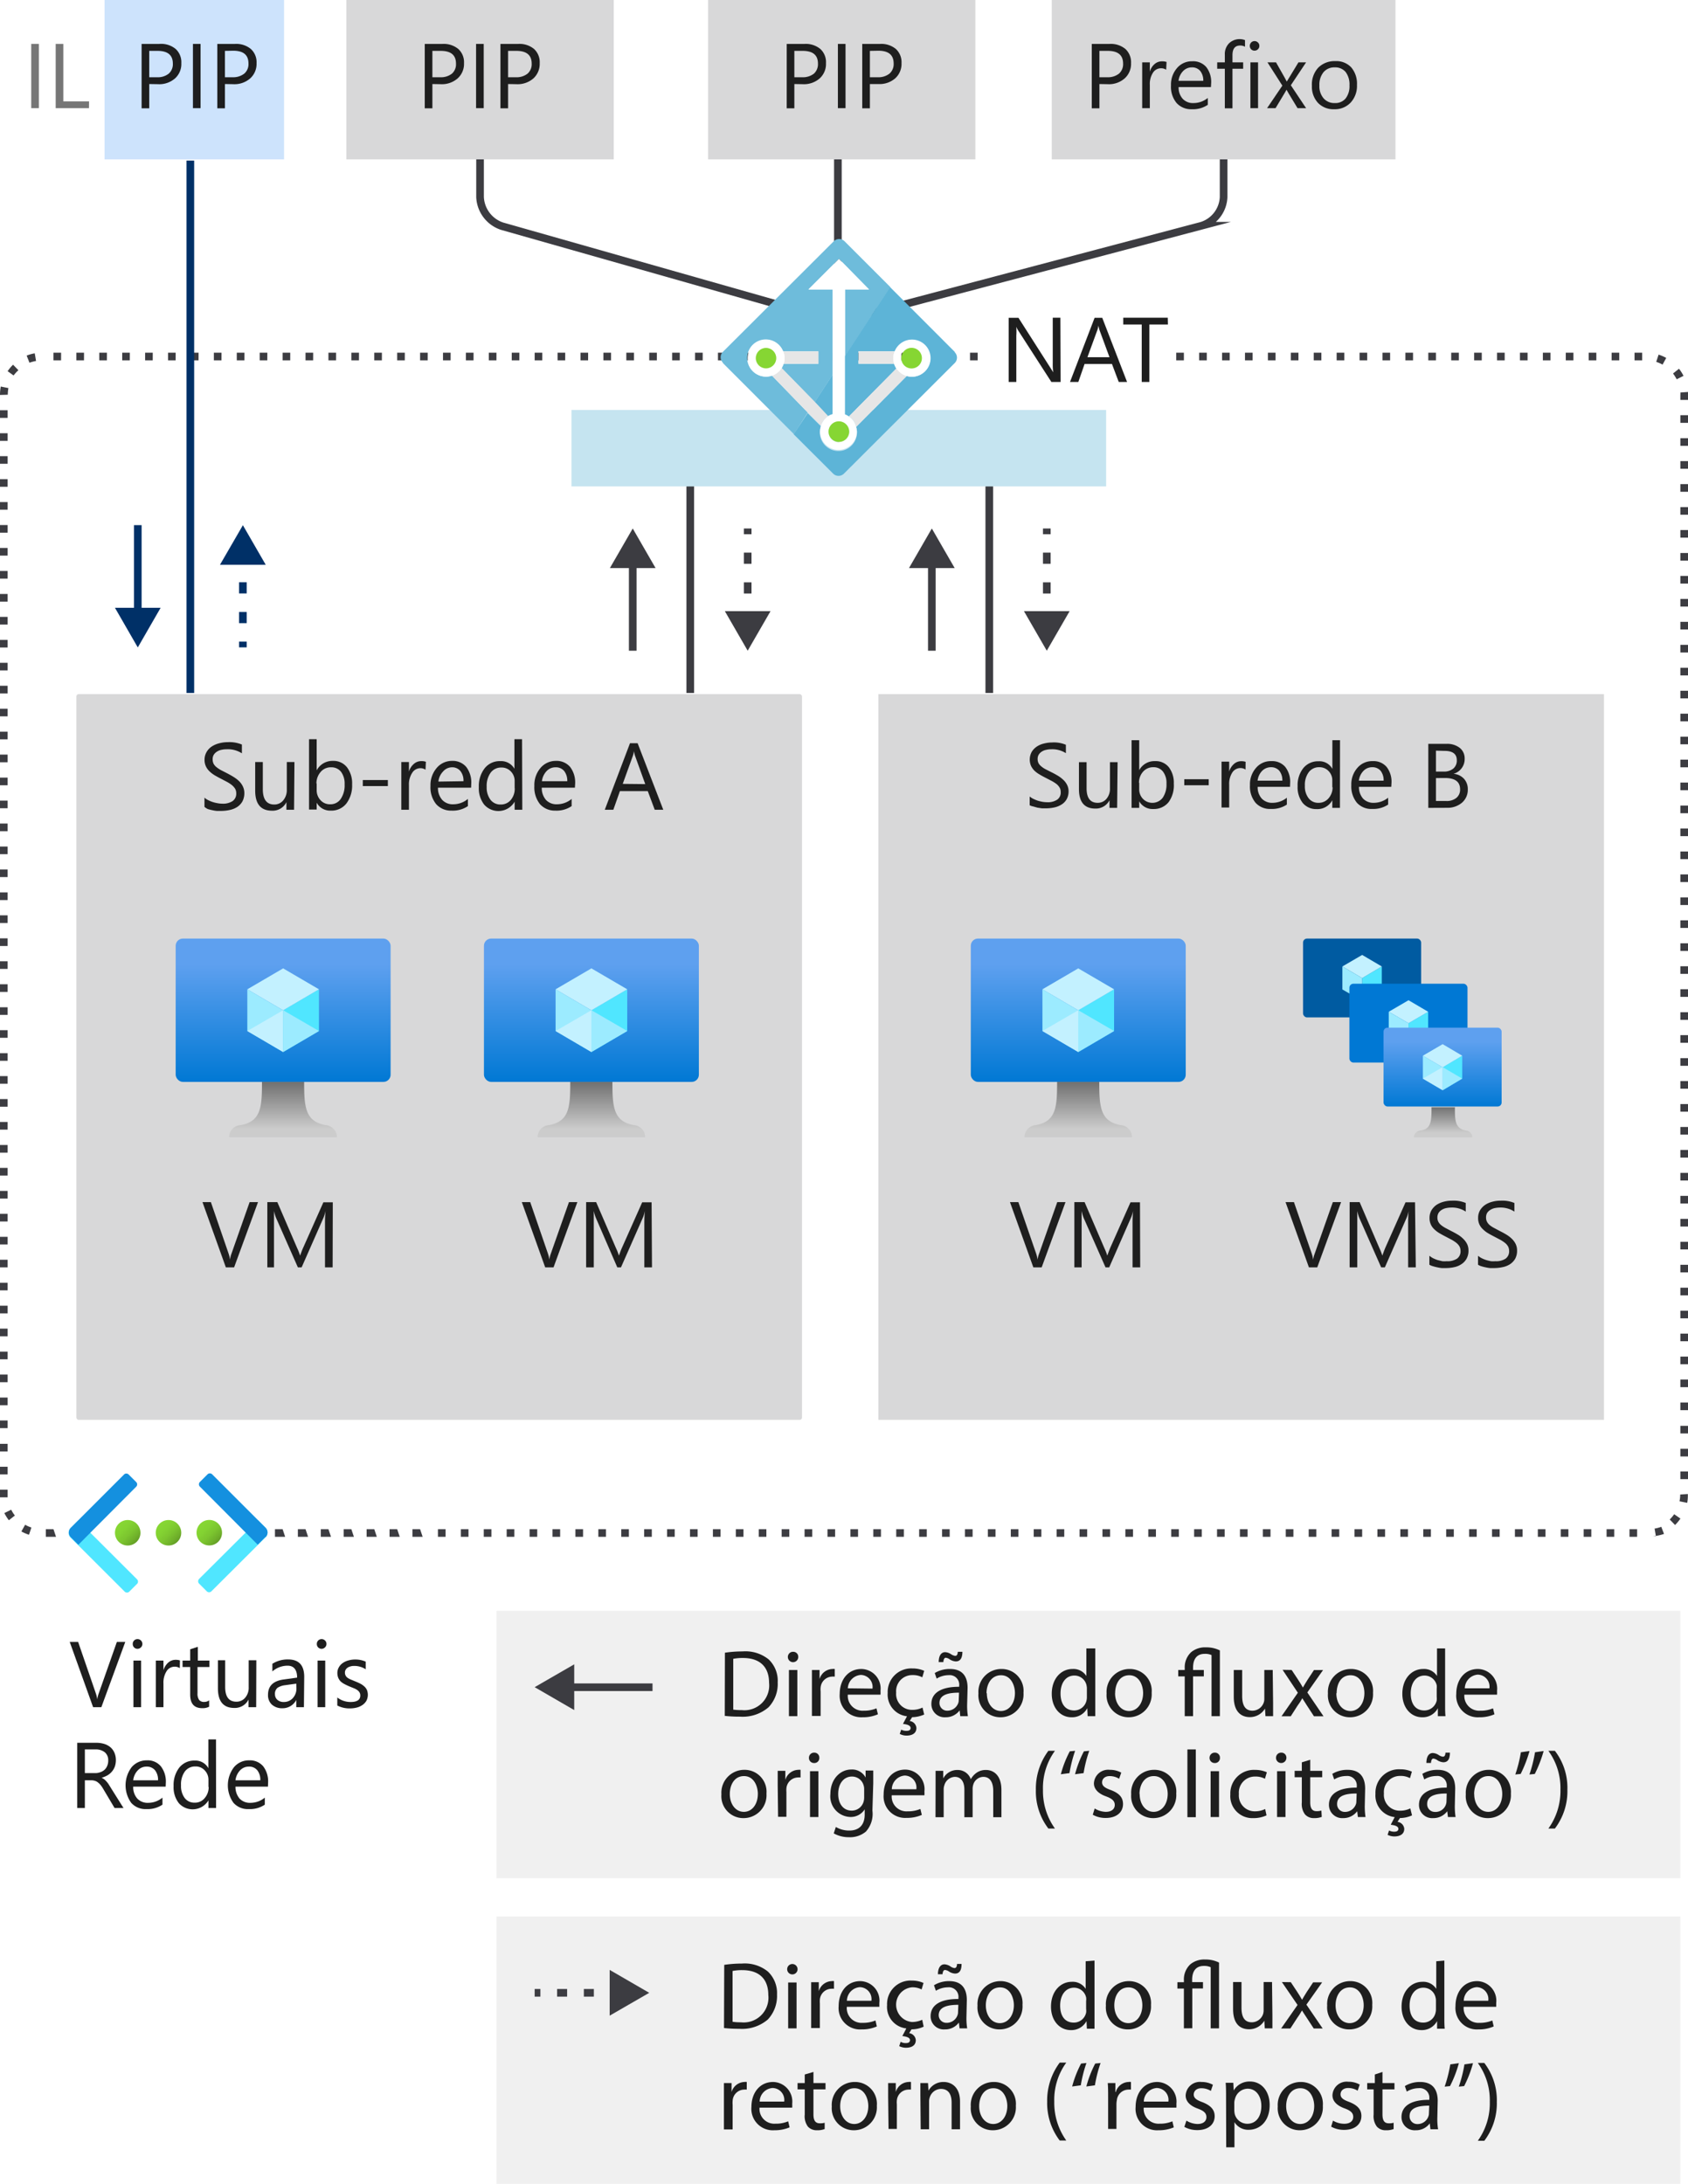<svg xmlns="http://www.w3.org/2000/svg" xmlns:xlink="http://www.w3.org/1999/xlink" viewBox="0 0 221 285.86"><defs><style>.cls-1{fill:#fff;}.cls-2,.cls-3{fill:#3c3c41;}.cls-3{opacity:0.2;}.cls-25,.cls-29,.cls-3{isolation:isolate;}.cls-4{fill:#ccc;fill-opacity:0.3;}.cls-5{fill:url(#Degradado_sin_nombre);}.cls-6{fill:#50e6ff;}.cls-7{fill:#c3f1ff;}.cls-8{fill:#9cebff;}.cls-9{fill:url(#Degradado_sin_nombre_2);}.cls-10{fill:url(#Degradado_sin_nombre_3);}.cls-11{fill:url(#Degradado_sin_nombre_4);}.cls-12{fill:#005ba1;}.cls-13{fill:#0078d4;}.cls-14{fill:url(#Degradado_sin_nombre_5);}.cls-15{fill:url(#Degradado_sin_nombre_6);}.cls-16{fill:url(#Degradado_sin_nombre_7);}.cls-17{fill:url(#Degradado_sin_nombre_8);}.cls-18,.cls-19,.cls-20,.cls-26,.cls-28{fill:none;stroke-miterlimit:10;}.cls-18,.cls-19,.cls-20{stroke:#3c3c41;}.cls-19,.cls-28{stroke-dasharray:1.46 2.43;}.cls-20{stroke-dasharray:1.31 2.19;}.cls-21{fill:url(#Degradado_sin_nombre_9);}.cls-22{fill:url(#Degradado_sin_nombre_10);}.cls-23{fill:url(#Degradado_sin_nombre_11);}.cls-24{fill:#1490df;}.cls-25{fill:#83b9f9;}.cls-25,.cls-29{opacity:0.4;}.cls-26,.cls-28{stroke:#003067;}.cls-27{fill:#003067;}.cls-29,.cls-30{fill:#6ebcdb;}.cls-31{fill:#5db4d7;}.cls-32{fill:#e6e6e6;}.cls-33{fill:#86d633;}.cls-34{fill:#1e1e1e;}.cls-35{fill:#767676;}</style><linearGradient id="Degradado_sin_nombre" x1="37.07" y1="418.22" x2="37.07" y2="399.46" gradientTransform="translate(0 -276.6)" gradientUnits="userSpaceOnUse"><stop offset="0" stop-color="#0078d4"/><stop offset="0.82" stop-color="#5ea0ef"/></linearGradient><linearGradient id="Degradado_sin_nombre_2" x1="37.05" y1="425.46" x2="37.05" y2="418.22" gradientTransform="translate(0 -276.6)" gradientUnits="userSpaceOnUse"><stop offset="0.15" stop-color="#ccc"/><stop offset="1" stop-color="#707070"/></linearGradient><linearGradient id="Degradado_sin_nombre_3" x1="77.43" y1="418.22" x2="77.43" y2="399.46" xlink:href="#Degradado_sin_nombre"/><linearGradient id="Degradado_sin_nombre_4" x1="77.43" y1="425.46" x2="77.43" y2="418.22" xlink:href="#Degradado_sin_nombre_2"/><linearGradient id="Degradado_sin_nombre_5" x1="188.87" y1="421.46" x2="188.87" y2="411.12" xlink:href="#Degradado_sin_nombre"/><linearGradient id="Degradado_sin_nombre_6" x1="188.94" y1="425.46" x2="188.94" y2="421.46" xlink:href="#Degradado_sin_nombre_2"/><linearGradient id="Degradado_sin_nombre_7" x1="141.17" y1="418.22" x2="141.17" y2="399.46" xlink:href="#Degradado_sin_nombre"/><linearGradient id="Degradado_sin_nombre_8" x1="141.17" y1="425.46" x2="141.17" y2="418.22" xlink:href="#Degradado_sin_nombre_2"/><linearGradient id="Degradado_sin_nombre_9" x1="23.52" y1="477.64" x2="25.89" y2="480.01" gradientTransform="translate(2.88 -278.01)" gradientUnits="userSpaceOnUse"><stop offset="0" stop-color="#86d633"/><stop offset="0.24" stop-color="#83d232"/><stop offset="0.5" stop-color="#7cc52f"/><stop offset="0.76" stop-color="#6fb02a"/><stop offset="1" stop-color="#5e9624"/></linearGradient><linearGradient id="Degradado_sin_nombre_10" x1="18.18" y1="477.64" x2="20.53" y2="480.01" xlink:href="#Degradado_sin_nombre_9"/><linearGradient id="Degradado_sin_nombre_11" x1="12.83" y1="477.64" x2="15.19" y2="480.01" xlink:href="#Degradado_sin_nombre_9"/></defs><title>OJ104903192</title><g id="Target"><g id="Shapes"><rect class="cls-1" width="221" height="285.86"/><path class="cls-2" d="M214.34,201.17h-1v-1h1Zm-3,0h-1v-1h1Zm-3,0h-1v-1h1Zm-3,0h-1v-1h1Zm-3,0h-1v-1h1Zm-3,0h-1v-1h1Zm-3,0h-1v-1h1Zm-3,0h-1v-1h1Zm-3,0h-1v-1h1Zm-3,0h-1v-1h1Zm-3,0h-1v-1h1Zm-3,0h-1v-1h1Zm-3,0h-1v-1h1Zm-3,0h-1v-1h1Zm-3,0h-1v-1h1Zm-3,0h-1v-1h1Zm-3,0h-1v-1h1Zm-3,0h-1v-1h1Zm-3,0h-1v-1h1Zm-3,0h-1v-1h1Zm-3,0h-1v-1h1Zm-3,0h-1v-1h1Zm-3,0h-1v-1h1Zm-3,0h-1v-1h1Zm-3,0h-1v-1h1Zm-3,0h-1v-1h1Zm-3,0h-1v-1h1Zm-3,0h-1v-1h1Zm-3,0h-1v-1h1Zm-3,0h-1v-1h1Zm-3,0h-1v-1h1Zm-3,0h-1v-1h1Zm-3,0h-1v-1h1Zm-3,0h-1v-1h1Zm-3,0h-1v-1h1Zm-3,0h-1v-1h1Zm-3,0h-1v-1h1Zm-3,0h-1v-1h1Zm-3,0h-1v-1h1Zm-3,0h-1v-1h1Zm-3,0h-1v-1h1Zm-3,0h-1v-1h1Zm-3,0h-1v-1h1Zm-3,0h-1v-1h1Zm-3,0h-1v-1h1Zm-3,0h-1v-1h1Zm-3,0h-1v-1h1Zm-3,0h-1v-1h1Zm-3,0h-1v-1h1Zm-3,0h-1v-1h1Zm-3,0h-1v-1h1Zm-3,0h-1v-1h1Zm-3,0h-1v-1h1Zm-3,0H54v-1h1Zm-3,0H51v-1h1Zm-3,0H48v-1h1Zm-3,0H45v-1h1Zm-3,0H42v-1h1Zm-3,0H39v-1h1Zm-3,0H36v-1h1Zm-30,0H6v-1H7Zm209.46-.08-.17-1a4.29,4.29,0,0,0,.87-.23l.36.93a5.86,5.86,0,0,1-1.44.3Zm-213-.19a5.91,5.91,0,0,1-1-.43l.49-.88a4,4,0,0,0,.82.36Zm215.5-1.29-.69-.71a4.82,4.82,0,0,0,.58-.69l.82.57A5.65,5.65,0,0,1,219.32,199.61ZM1.16,199a5.71,5.71,0,0,1-.59-.94l.9-.44a3.75,3.75,0,0,0,.48.76Zm219.73-2.28-1-.2a4.41,4.41,0,0,0,.09-.89l1-.06v.06a5.33,5.33,0,0,1-.09,1.13ZM0,196v-1H1v1Zm221-2.38h-1v-1h1ZM1,193H0v-1H1Zm220-2.35h-1v-1h1ZM1,190H0v-1H1Zm220-2.36h-1v-1h1Zm-220-.7H0v-1H1Zm220-2.35h-1v-1h1ZM1,183.94H0v-1H1Zm220-2.36h-1v-1h1ZM1,180.93H0v-1H1Zm220-2.35h-1v-1h1ZM1,177.93H0v-1H1Zm220-2.36h-1v-1h1ZM1,174.92H0v-1H1Zm220-2.35h-1v-1h1ZM1,171.92H0v-1H1Zm220-2.36h-1v-1h1ZM1,168.91H0v-1H1Zm220-2.35h-1v-1h1ZM1,165.9H0v-1H1Zm220-2.35h-1v-1h1ZM1,162.9H0v-1H1Zm220-2.35h-1v-1h1ZM1,159.89H0v-1H1Zm220-2.35h-1v-1h1ZM1,156.89H0v-1H1Zm220-2.36h-1v-1h1ZM1,153.88H0v-1H1Zm220-2.35h-1v-1h1ZM1,150.88H0v-1H1Zm220-2.36h-1v-1h1ZM1,147.87H0v-1H1Zm220-2.35h-1v-1h1ZM1,144.87H0v-1H1Zm220-2.36h-1v-1h1ZM1,141.86H0v-1H1Zm220-2.35h-1v-1h1ZM1,138.86H0v-1H1Zm220-2.36h-1v-1h1ZM1,135.85H0v-1H1Zm220-2.35h-1v-1h1ZM1,132.85H0v-1H1Zm220-2.36h-1v-1h1ZM1,129.84H0v-1H1Zm220-2.36h-1v-1h1ZM1,126.83H0v-1H1Zm220-2.35h-1v-1h1ZM1,123.83H0v-1H1Zm220-2.36h-1v-1h1ZM1,120.82H0v-1H1Zm220-2.35h-1v-1h1ZM1,117.82H0v-1H1Zm220-2.36h-1v-1h1ZM1,114.81H0v-1H1Zm220-2.35h-1v-1h1ZM1,111.81H0v-1H1Zm220-2.36h-1v-1h1ZM1,108.8H0v-1H1Zm220-2.35h-1v-1h1ZM1,105.8H0v-1H1Zm220-2.36h-1v-1h1ZM1,102.79H0v-1H1Zm220-2.35h-1v-1h1ZM1,99.78H0v-1H1Zm220-2.35h-1v-1h1ZM1,96.78H0v-1H1Zm220-2.36h-1v-1h1ZM1,93.77H0v-1H1Zm220-2.35h-1v-1h1ZM1,90.77H0v-1H1Zm220-2.36h-1v-1h1ZM1,87.76H0v-1H1Zm220-2.35h-1v-1h1ZM1,84.76H0v-1H1ZM221,82.4h-1v-1h1ZM1,81.75H0v-1H1ZM221,79.4h-1v-1h1ZM1,78.75H0v-1H1Zm220-2.36h-1v-1h1ZM1,75.74H0v-1H1Zm220-2.35h-1v-1h1ZM1,72.73H0v-1H1Zm220-2.35h-1v-1h1ZM1,69.73H0v-1H1Zm220-2.35h-1v-1h1ZM1,66.72H0v-1H1Zm220-2.35h-1v-1h1ZM1,63.72H0v-1H1Zm220-2.36h-1v-1h1ZM1,60.71H0v-1H1Zm220-2.35h-1v-1h1ZM1,57.71H0v-1H1Zm220-2.36h-1v-1h1ZM1,54.7H0v-1H1Zm220-2.35h-1v-.68a1.41,1.41,0,0,0,0-.29l1-.07v1ZM0,51.7H0a5.77,5.77,0,0,1,.1-1.1l1,.2a5.12,5.12,0,0,0-.08.87Zm219.52-2.05a5.41,5.41,0,0,0-.48-.76l.78-.62a5,5,0,0,1,.59.93ZM1.78,49.15,1,48.59a5.25,5.25,0,0,1,.71-.85l.7.72A4.57,4.57,0,0,0,1.78,49.15Zm215.89-1.42a4.09,4.09,0,0,0-.83-.36l.31-.95a5.91,5.91,0,0,1,1,.43ZM3.86,47.48l-.37-.93a4.92,4.92,0,0,1,1.06-.3l.17,1A5.2,5.2,0,0,0,3.86,47.48ZM215,47.17h-1v-1h1Zm-3,0h-1v-1h1Zm-3,0h-1v-1h1Zm-3,0h-1v-1h1Zm-3,0h-1v-1h1Zm-3,0h-1v-1h1Zm-3,0h-1v-1h1Zm-3,0h-1v-1h1Zm-3,0h-1v-1h1Zm-3,0h-1v-1h1Zm-3,0h-1v-1h1Zm-3,0h-1v-1h1Zm-3,0h-1v-1h1Zm-3,0h-1v-1h1Zm-3,0h-1v-1h1Zm-3,0h-1v-1h1Zm-3,0h-1v-1h1Zm-3,0h-1v-1h1Zm-3,0h-1v-1h1Zm-3,0h-1v-1h1Zm-3,0h-1v-1h1Zm-27,0h-1v-1h1Zm-3,0h-1v-1h1Zm-3,0h-1v-1h1Zm-3,0h-1v-1h1Zm-3,0h-1v-1h1Zm-3,0h-1v-1h1Zm-3,0h-1v-1h1Zm-3,0h-1v-1h1Zm-3,0h-1v-1h1Zm-3,0h-1v-1h1Zm-3,0H97v-1h1Zm-3,0H94v-1h1Zm-3,0H91v-1h1Zm-3,0H88v-1h1Zm-3,0H85v-1h1Zm-3,0H82v-1h1Zm-3,0H79v-1h1Zm-3,0H76v-1h1Zm-3,0H73v-1h1Zm-3,0H70v-1h1Zm-3,0H67v-1h1Zm-3,0H64v-1h1Zm-3,0H61v-1h1Zm-3,0H58v-1h1Zm-3,0H55v-1h1Zm-3,0H52v-1h1Zm-3,0H49v-1h1Zm-3,0H46v-1h1Zm-3,0H43v-1h1Zm-3,0H40v-1h1Zm-3,0H37v-1h1Zm-3,0H34v-1h1Zm-3,0H31v-1h1Zm-3,0H28v-1h1Zm-3,0H25v-1h1Zm-3,0H22v-1h1Zm-3,0H19v-1h1Zm-3,0H16v-1h1Zm-3,0H13v-1h1Zm-3,0H10v-1h1Zm-3,0H7v-1H8Z"/><rect class="cls-1" x="10" y="90.86" width="95" height="95" rx="0.3"/><rect class="cls-3" x="10" y="90.86" width="95" height="95" rx="0.3"/><rect class="cls-4" x="65" y="210.86" width="155" height="35"/><rect class="cls-4" x="65" y="250.86" width="155" height="35"/><rect class="cls-5" x="23" y="122.86" width="28.14" height="18.76" rx="0.94"/><polygon class="cls-6" points="41.76 129.5 41.76 134.96 37.07 137.71 37.07 132.24 41.76 129.5"/><polygon class="cls-7" points="41.76 129.5 37.07 132.25 32.38 129.5 37.07 126.76 41.76 129.5"/><polygon class="cls-8" points="37.07 132.25 37.07 137.71 32.38 134.96 32.38 129.5 37.07 132.25"/><polygon class="cls-7" points="32.38 134.96 37.07 132.24 37.07 137.71 32.38 134.96"/><polygon class="cls-8" points="41.76 134.96 37.07 132.24 37.07 137.71 41.76 134.96"/><path class="cls-9" d="M42.71,147.29c-2.78-.44-2.89-2.44-2.89-5.67H34.3c0,3.23-.09,5.23-2.87,5.67A1.56,1.56,0,0,0,30,148.86H44.11A1.58,1.58,0,0,0,42.71,147.29Z"/><rect class="cls-10" x="63.36" y="122.86" width="28.14" height="18.76" rx="0.94"/><polygon class="cls-6" points="82.12 129.5 82.12 134.96 77.43 137.71 77.43 132.24 82.12 129.5"/><polygon class="cls-7" points="82.12 129.5 77.43 132.25 72.74 129.5 77.43 126.76 82.12 129.5"/><polygon class="cls-8" points="77.43 132.25 77.43 137.71 72.74 134.96 72.74 129.5 77.43 132.25"/><polygon class="cls-7" points="72.74 134.96 77.43 132.24 77.43 137.71 72.74 134.96"/><polygon class="cls-8" points="82.12 134.96 77.43 132.24 77.43 137.71 82.12 134.96"/><path class="cls-11" d="M83.07,147.29c-2.78-.44-2.89-2.44-2.89-5.67H74.66c0,3.23-.09,5.23-2.88,5.67a1.56,1.56,0,0,0-1.39,1.57H84.46A1.56,1.56,0,0,0,83.07,147.29Z"/><rect class="cls-1" x="115" y="90.86" width="95" height="95"/><rect class="cls-3" x="115" y="90.86" width="95" height="95"/><rect class="cls-12" x="170.6" y="122.86" width="15.46" height="10.32" rx="0.52"/><polygon class="cls-6" points="180.91 126.51 180.91 129.52 178.34 131.02 178.34 128.03 180.91 126.51"/><polygon class="cls-7" points="180.91 126.51 178.34 128.03 175.75 126.51 178.34 125 180.91 126.51"/><polygon class="cls-8" points="178.34 128.03 178.34 131.02 175.75 129.52 175.75 126.51 178.34 128.03"/><rect class="cls-13" x="176.67" y="128.77" width="15.46" height="10.32" rx="0.52"/><polygon class="cls-6" points="186.98 132.44 186.98 135.44 184.41 136.96 184.41 133.94 186.98 132.44"/><polygon class="cls-7" points="186.98 132.44 184.41 133.94 181.82 132.44 184.41 130.93 186.98 132.44"/><polygon class="cls-8" points="184.41 133.94 184.41 136.96 181.82 135.44 181.82 132.44 184.41 133.94"/><rect class="cls-14" x="181.14" y="134.52" width="15.46" height="10.32" rx="0.52"/><polygon class="cls-6" points="191.44 138.19 191.44 141.19 188.88 142.71 188.88 139.69 191.44 138.19"/><polygon class="cls-7" points="191.44 138.19 188.88 139.71 186.29 138.19 188.88 136.68 191.44 138.19"/><polygon class="cls-8" points="188.88 139.71 188.88 142.71 186.29 141.19 186.29 138.19 188.88 139.71"/><polygon class="cls-7" points="186.29 141.19 188.88 139.69 188.88 142.71 186.29 141.19"/><polygon class="cls-8" points="191.44 141.19 188.88 139.69 188.88 142.71 191.44 141.19"/><path class="cls-15" d="M192,148c-1.52-.24-1.52-1.34-1.52-3.06h-3.06c0,1.78,0,2.88-1.53,3.06a.91.91,0,0,0-.77.88h7.65A.91.91,0,0,0,192,148Z"/><rect class="cls-16" x="127.1" y="122.86" width="28.14" height="18.76" rx="0.94"/><polygon class="cls-6" points="145.86 129.5 145.86 134.96 141.17 137.71 141.17 132.24 145.86 129.5"/><polygon class="cls-7" points="145.86 129.5 141.17 132.25 136.48 129.5 141.17 126.76 145.86 129.5"/><polygon class="cls-8" points="141.17 132.25 141.17 137.71 136.48 134.96 136.48 129.5 141.17 132.25"/><polygon class="cls-7" points="136.48 134.96 141.17 132.24 141.17 137.71 136.48 134.96"/><polygon class="cls-8" points="145.86 134.96 141.17 132.24 141.17 137.71 145.86 134.96"/><path class="cls-17" d="M146.81,147.29c-2.78-.44-2.89-2.44-2.89-5.67H138.4c0,3.23-.09,5.23-2.87,5.67a1.58,1.58,0,0,0-1.4,1.57h14.08A1.58,1.58,0,0,0,146.81,147.29Z"/><line class="cls-18" x1="90.37" y1="90.71" x2="90.37" y2="63.64"/><line class="cls-18" x1="82.84" y1="85.18" x2="82.84" y2="73.48"/><polygon class="cls-2" points="85.83 74.36 82.84 69.18 79.85 74.36 85.83 74.36"/><line class="cls-18" x1="97.89" y1="80.87" x2="97.89" y2="80.12"/><line class="cls-19" x1="97.89" y1="77.69" x2="97.89" y2="71.14"/><line class="cls-18" x1="97.89" y1="69.93" x2="97.89" y2="69.18"/><polygon class="cls-2" points="100.88 80 97.89 85.18 94.9 80 100.88 80"/><line class="cls-18" x1="129.52" y1="90.71" x2="129.52" y2="63.64"/><line class="cls-18" x1="122" y1="85.18" x2="122" y2="73.48"/><polygon class="cls-2" points="124.99 74.36 122 69.18 119.01 74.36 124.99 74.36"/><line class="cls-18" x1="137.05" y1="80.87" x2="137.05" y2="80.12"/><line class="cls-19" x1="137.05" y1="77.69" x2="137.05" y2="71.14"/><line class="cls-18" x1="137.05" y1="69.93" x2="137.05" y2="69.18"/><polygon class="cls-2" points="140.04 80 137.05 85.18 134.06 80 140.04 80"/><line class="cls-18" x1="109.7" y1="38.29" x2="109.7" y2="18.79"/><line class="cls-18" x1="74.31" y1="220.86" x2="85.43" y2="220.86"/><polygon class="cls-2" points="75.18 223.85 70 220.85 75.18 217.86 75.18 223.85"/><line class="cls-18" x1="80.69" y1="260.86" x2="79.94" y2="260.86"/><line class="cls-20" x1="77.75" y1="260.86" x2="71.84" y2="260.86"/><line class="cls-18" x1="70.75" y1="260.86" x2="70" y2="260.86"/><polygon class="cls-2" points="79.82 257.86 85 260.86 79.82 263.85 79.82 257.86"/><path class="cls-18" d="M105.83,41,65.74,29.61a4.21,4.21,0,0,1-2.89-3.82v-7"/><path class="cls-18" d="M114,41l43.3-11.45a4.1,4.1,0,0,0,2.9-3.76v-7"/><circle class="cls-21" cx="27.4" cy="200.63" r="1.67"/><circle class="cls-22" cx="22.06" cy="200.64" r="1.67"/><circle class="cls-23" cx="16.72" cy="200.64" r="1.67"/><path class="cls-6" d="M17.93,207.34l-1,1a.43.43,0,0,1-.61,0h0l-7.09-7.08a.88.88,0,0,1,0-1.22h0l1-1h0l7.71,7.69a.43.43,0,0,1,0,.61h0Z"/><path class="cls-24" d="M16.83,193l1,1a.43.43,0,0,1,0,.61h0l-7.57,7.6h0l-1-1a.88.88,0,0,1,0-1.22h0l7-7A.43.43,0,0,1,16.83,193Z"/><path class="cls-6" d="M33.78,199l1,1a.86.86,0,0,1,0,1.22h0l-7.1,7.08a.43.43,0,0,1-.61,0h0l-1-1a.44.44,0,0,1,0-.62h0Z"/><path class="cls-24" d="M34.74,201.2l-1,1h0l-7.57-7.6a.43.43,0,0,1,0-.61h0l1-1a.43.43,0,0,1,.61,0h0l7,7a.88.88,0,0,1,0,1.22h0Z"/><rect class="cls-1" x="45.35" width="35" height="20.86"/><rect class="cls-3" x="45.35" width="35" height="20.86"/><rect class="cls-1" x="92.7" width="35" height="20.86"/><rect class="cls-3" x="92.7" width="35" height="20.86"/><rect class="cls-1" x="137.7" width="45" height="20.86"/><rect class="cls-3" x="137.7" width="45" height="20.86"/><rect class="cls-1" x="13.69" width="23.5" height="20.86"/><rect class="cls-25" x="13.69" width="23.5" height="20.86"/><line class="cls-26" x1="24.92" y1="90.71" x2="24.92" y2="21.02"/><line class="cls-26" x1="18.04" y1="80.44" x2="18.04" y2="68.74"/><polygon class="cls-27" points="21.03 79.56 18.04 84.75 15.05 79.56 21.03 79.56"/><line class="cls-26" x1="31.8" y1="84.74" x2="31.8" y2="83.99"/><line class="cls-28" x1="31.8" y1="81.57" x2="31.8" y2="75.01"/><line class="cls-26" x1="31.8" y1="73.8" x2="31.8" y2="73.05"/><polygon class="cls-27" points="34.79 73.93 31.8 68.75 28.8 73.93 34.79 73.93"/><rect class="cls-1" x="74.82" y="53.67" width="70" height="10"/><rect class="cls-29" x="74.82" y="53.67" width="70" height="10"/><g id="ad94e297-0e86-4eaf-aac0-d146ee9aea65"><path class="cls-30" d="M105.75,54l-4.68-4.84a2.28,2.28,0,0,1-.78.13A2.43,2.43,0,1,1,102.53,46h4.62v1.62H102.6a3.68,3.68,0,0,1-.26.57l4.33,4.46L109,49.07V37.89h-3.15l4-4,3.94,4h-3.15v8.74l5.93-9.05-6-6a1,1,0,0,0-1.41,0l0,0h0L94.64,46.06a1,1,0,0,0,0,1.41l0,.05h0L109.11,62l-5.17-5.17Z"/><path class="cls-31" d="M109,54.22V49.05l-2.34,3.59,1.72,1.84A2,2,0,0,1,109,54.22Z"/><path class="cls-31" d="M125,46.06l-8.47-8.48-5.93,9.05v7.61a2.1,2.1,0,0,1,.53.29l6.22-6.28a3.15,3.15,0,0,1-.31-.64H112.4V46h4.74a2.41,2.41,0,1,1,2.24,3.32,2.53,2.53,0,0,1-.67-.1l-6.62,6.67a2.18,2.18,0,0,1,.11.62,2.43,2.43,0,0,1-4.86.19,2.5,2.5,0,0,1,.14-.9l-1.73-1.72-1.84,2.76L109.08,62a1,1,0,0,0,1.41,0l0,0L125,47.52a1,1,0,0,0,0-1.41Z"/><path class="cls-32" d="M117.14,46H112.4v1.62h4.67a3,3,0,0,1-.12-.73A2.26,2.26,0,0,1,117.14,46Z"/><path class="cls-32" d="M102.6,47.61h4.55V46h-4.62a2.09,2.09,0,0,1,.19.89A2.22,2.22,0,0,1,102.6,47.61Z"/><path class="cls-32" d="M112.09,55.88l6.62-6.67a2.43,2.43,0,0,1-1.33-1l-6.22,6.28A2.24,2.24,0,0,1,112.09,55.88Z"/><path class="cls-32" d="M108.44,54.48l-1.72-1.84-4.38-4.46a2.51,2.51,0,0,1-1.27,1L105.75,54l1.73,1.72A2.37,2.37,0,0,1,108.44,54.48Z"/><path class="cls-1" d="M113.76,37.89l-3.92-4-4,4H109V54.22a1.73,1.73,0,0,0-.57.26,2.41,2.41,0,1,0,3.65,2.71,2.31,2.31,0,0,0,.11-.69,2.18,2.18,0,0,0-.11-.62,2.26,2.26,0,0,0-.93-1.35,2.1,2.1,0,0,0-.53-.29V37.89Zm-3.92,20a1.35,1.35,0,1,1,1.34-1.36v0h0a1.34,1.34,0,0,1-1.34,1.29Z"/><path class="cls-1" d="M102.34,48.18a3.68,3.68,0,0,0,.26-.57,2.28,2.28,0,0,0,.12-.73,2.09,2.09,0,0,0-.19-.89,2.41,2.41,0,1,0-2.24,3.32,2.28,2.28,0,0,0,.78-.13A2.51,2.51,0,0,0,102.34,48.18Zm-2,0a1.35,1.35,0,1,1,1.35-1.35h0a1.36,1.36,0,0,1-1.3,1.4h0Z"/><path class="cls-1" d="M118.71,49.21a2.53,2.53,0,0,0,.67.1A2.43,2.43,0,1,0,117.14,46a2.26,2.26,0,0,0-.19.89,3,3,0,0,0,.12.73,3.15,3.15,0,0,0,.31.64A2.46,2.46,0,0,0,118.71,49.21Zm.67-3.65a1.34,1.34,0,0,1,0,2.67,1.34,1.34,0,1,1-.3-2.67A1.5,1.5,0,0,1,119.38,45.56Z"/><path class="cls-33" d="M109.84,55.15a1.35,1.35,0,1,0,1.34,1.36h0A1.36,1.36,0,0,0,109.84,55.15Z"/><circle class="cls-33" cx="100.29" cy="46.88" r="1.34"/><path class="cls-33" d="M119.38,48.23A1.35,1.35,0,1,0,118,46.88h0a1.34,1.34,0,0,0,1.33,1.35Z"/></g></g></g><g id="Text"><path class="cls-34" d="M139.5,157.36l-3.12,8.54h-1.09l-3.06-8.54h1.1l2.34,6.77a4.53,4.53,0,0,1,.17.76h0a3.51,3.51,0,0,1,.2-.77l2.38-6.76Z"/><path class="cls-34" d="M149.28,165.9h-1v-5.73c0-.45,0-1,.08-1.66h0a5.22,5.22,0,0,1-.26.83l-2.88,6.56h-.48l-2.88-6.51a6,6,0,0,1-.25-.88h0c0,.34,0,.9,0,1.67v5.72h-.95v-8.54H142l2.58,6a7.39,7.39,0,0,1,.39,1h0c.17-.47.3-.82.4-1.05l2.64-5.93h1.24Z"/><path class="cls-34" d="M75.59,157.36l-3.12,8.54H71.38l-3.06-8.54h1.1l2.33,6.77a3.72,3.72,0,0,1,.17.76h0a3.45,3.45,0,0,1,.19-.77l2.38-6.76Z"/><path class="cls-34" d="M85.36,165.9h-1v-5.73c0-.45,0-1,.08-1.66h0a5.46,5.46,0,0,1-.25.83L81.3,165.9h-.48L78,159.39a4.84,4.84,0,0,1-.26-.88h0c0,.34,0,.9,0,1.67v5.72h-1v-8.54h1.31l2.59,6a7.39,7.39,0,0,1,.39,1h0c.17-.47.3-.82.41-1.05l2.64-5.93h1.23Z"/><path class="cls-34" d="M33.78,157.36l-3.13,8.54H29.57l-3.06-8.54h1.1l2.33,6.77a3.72,3.72,0,0,1,.17.76h0a3.45,3.45,0,0,1,.19-.77l2.38-6.76Z"/><path class="cls-34" d="M43.55,165.9h-1v-5.73c0-.45,0-1,.08-1.66h0a7,7,0,0,1-.25.83l-2.89,6.56H39l-2.87-6.51a4.84,4.84,0,0,1-.26-.88h0c0,.34,0,.9,0,1.67v5.72H35v-8.54h1.31l2.59,6a7.39,7.39,0,0,1,.39,1h0c.17-.47.3-.82.41-1.05l2.64-5.93h1.23Z"/><path class="cls-34" d="M175.58,157.36l-3.12,8.54h-1.09l-3.06-8.54h1.1l2.34,6.77a4.53,4.53,0,0,1,.17.76h0a3.51,3.51,0,0,1,.2-.77l2.38-6.76Z"/><path class="cls-34" d="M185.36,165.9h-1v-5.73c0-.45,0-1,.08-1.66h0a4.5,4.5,0,0,1-.25.83l-2.88,6.56h-.48l-2.88-6.51a5,5,0,0,1-.25-.88h0c0,.34,0,.9,0,1.67v5.72h-1v-8.54h1.31l2.58,6a7.39,7.39,0,0,1,.39,1h0c.17-.47.3-.82.4-1.05l2.64-5.93h1.24Z"/><path class="cls-34" d="M187.14,165.55v-1.17a3.64,3.64,0,0,0,.48.32,6.07,6.07,0,0,0,.59.24l.62.15a3,3,0,0,0,.58,0,2.22,2.22,0,0,0,1.36-.34,1.17,1.17,0,0,0,.45-1,1.23,1.23,0,0,0-.15-.61,1.76,1.76,0,0,0-.41-.46,4.58,4.58,0,0,0-.63-.41l-.78-.41c-.29-.15-.57-.3-.82-.45a3.61,3.61,0,0,1-.67-.52,2,2,0,0,1-.44-.63,2,2,0,0,1-.16-.83,2,2,0,0,1,.25-1,2.35,2.35,0,0,1,.66-.71,3.19,3.19,0,0,1,.94-.41,3.9,3.9,0,0,1,1.08-.14,4.08,4.08,0,0,1,1.81.3v1.13a3.22,3.22,0,0,0-1.91-.53,3.5,3.5,0,0,0-.65.07,1.76,1.76,0,0,0-.58.23,1.27,1.27,0,0,0-.41.39,1.17,1.17,0,0,0-.16.6,1.19,1.19,0,0,0,.12.56,1.34,1.34,0,0,0,.36.44,3.76,3.76,0,0,0,.57.38l.78.41c.3.15.59.31.86.47a3.66,3.66,0,0,1,.71.56,2.46,2.46,0,0,1,.49.67,1.89,1.89,0,0,1,.18.84,2.17,2.17,0,0,1-.25,1.07,2,2,0,0,1-.66.71,2.62,2.62,0,0,1-.95.4,5.24,5.24,0,0,1-1.14.12l-.5,0a4.69,4.69,0,0,1-.6-.1,5.47,5.47,0,0,1-.58-.15A1.64,1.64,0,0,1,187.14,165.55Z"/><path class="cls-34" d="M193.51,165.55v-1.17a2.67,2.67,0,0,0,.48.32,4.54,4.54,0,0,0,.59.24,6.23,6.23,0,0,0,.62.15,2.93,2.93,0,0,0,.57,0,2.22,2.22,0,0,0,1.36-.34,1.17,1.17,0,0,0,.45-1,1.23,1.23,0,0,0-.15-.61,1.6,1.6,0,0,0-.41-.46,4.58,4.58,0,0,0-.63-.41l-.78-.41c-.29-.15-.57-.3-.82-.45a3.53,3.53,0,0,1-.66-.52,2,2,0,0,1-.45-.63,2,2,0,0,1-.16-.83,2,2,0,0,1,.25-1,2.27,2.27,0,0,1,.67-.71,3,3,0,0,1,.94-.41,3.83,3.83,0,0,1,1.07-.14,4.13,4.13,0,0,1,1.82.3v1.13a3.27,3.27,0,0,0-1.92-.53,3.59,3.59,0,0,0-.65.07,1.71,1.71,0,0,0-.57.23,1.31,1.31,0,0,0-.42.39,1.16,1.16,0,0,0-.15.6,1.19,1.19,0,0,0,.12.56,1.45,1.45,0,0,0,.35.44,3.43,3.43,0,0,0,.58.38l.77.41c.31.15.59.31.86.47a4.07,4.07,0,0,1,.72.56,2.42,2.42,0,0,1,.48.67,1.89,1.89,0,0,1,.18.84,2.17,2.17,0,0,1-.24,1.07,2.14,2.14,0,0,1-.66.71,2.75,2.75,0,0,1-1,.4,5.24,5.24,0,0,1-1.14.12l-.49,0a4.17,4.17,0,0,1-.6-.1,4.45,4.45,0,0,1-.58-.15A1.5,1.5,0,0,1,193.51,165.55Z"/><path class="cls-34" d="M143.94,11v3.18h-1V5.75h2.31a3,3,0,0,1,2.09.66,2.35,2.35,0,0,1,.74,1.85,2.55,2.55,0,0,1-.83,2,3.12,3.12,0,0,1-2.22.76Zm0-4.34v3.45h1a2.33,2.33,0,0,0,1.56-.47,1.64,1.64,0,0,0,.54-1.31c0-1.11-.66-1.67-2-1.67Z"/><path class="cls-34" d="M152.68,9.13a1.18,1.18,0,0,0-.73-.19,1.23,1.23,0,0,0-1,.58,2.7,2.7,0,0,0-.41,1.58v3.06h-1v-6h1V9.39h0a2,2,0,0,1,.62-1,1.43,1.43,0,0,1,1-.36,1.65,1.65,0,0,1,.57.08Z"/><path class="cls-34" d="M158.54,11.4h-4.23a2.18,2.18,0,0,0,.54,1.54,1.82,1.82,0,0,0,1.42.55,2.93,2.93,0,0,0,1.86-.67v.9a3.45,3.45,0,0,1-2.09.58,2.55,2.55,0,0,1-2-.82,3.33,3.33,0,0,1-.73-2.3,3.29,3.29,0,0,1,.8-2.28,2.53,2.53,0,0,1,2-.88,2.25,2.25,0,0,1,1.82.76,3.15,3.15,0,0,1,.64,2.11Zm-1-.82a2,2,0,0,0-.4-1.29,1.36,1.36,0,0,0-1.1-.47,1.56,1.56,0,0,0-1.15.49,2.16,2.16,0,0,0-.59,1.27Z"/><path class="cls-34" d="M163,6.12a1.22,1.22,0,0,0-.64-.16c-.67,0-1,.42-1,1.27v.93h1.4V9h-1.4v5.18h-1V9h-1V8.16h1v-1a2,2,0,0,1,.55-1.49A2,2,0,0,1,163,5.25Z"/><path class="cls-34" d="M164.25,6.63a.62.62,0,0,1-.44-.17.65.65,0,0,1,0-.9.59.59,0,0,1,.44-.18.6.6,0,0,1,.44.18.58.58,0,0,1,.19.45.58.58,0,0,1-.19.44A.6.6,0,0,1,164.25,6.63Zm.46,7.53h-1v-6h1Z"/><path class="cls-34" d="M171,8.16l-2,3,2,3h-1.12l-1.18-1.95c-.07-.12-.16-.27-.26-.46h0l-.27.46L167,14.16h-1.11l2-2.95-1.95-3.05h1.12l1.16,2.05.25.47h0L170,8.16Z"/><path class="cls-34" d="M174.68,14.3a2.79,2.79,0,0,1-2.13-.84,3.12,3.12,0,0,1-.79-2.23,3.23,3.23,0,0,1,.82-2.36A3,3,0,0,1,174.82,8a2.68,2.68,0,0,1,2.09.82,3.29,3.29,0,0,1,.75,2.29,3.21,3.21,0,0,1-.81,2.3A2.82,2.82,0,0,1,174.68,14.3Zm.07-5.48a1.84,1.84,0,0,0-1.47.63,2.59,2.59,0,0,0-.54,1.74,2.41,2.41,0,0,0,.55,1.68,1.85,1.85,0,0,0,1.46.62,1.74,1.74,0,0,0,1.43-.61,2.62,2.62,0,0,0,.5-1.71,2.71,2.71,0,0,0-.5-1.74A1.77,1.77,0,0,0,174.75,8.82Z"/><path class="cls-34" d="M104,11v3.18h-1V5.75h2.31a3,3,0,0,1,2.09.66,2.32,2.32,0,0,1,.74,1.85,2.54,2.54,0,0,1-.82,2,3.13,3.13,0,0,1-2.22.76Zm0-4.34v3.45h1a2.33,2.33,0,0,0,1.56-.47,1.67,1.67,0,0,0,.53-1.31c0-1.11-.65-1.67-2-1.67Z"/><path class="cls-34" d="M110.7,14.16h-1V5.75h1Z"/><path class="cls-34" d="M113.89,11v3.18h-1V5.75h2.31a3,3,0,0,1,2.09.66,2.35,2.35,0,0,1,.74,1.85,2.55,2.55,0,0,1-.83,2A3.12,3.12,0,0,1,115,11Zm0-4.34v3.45h1a2.33,2.33,0,0,0,1.56-.47A1.64,1.64,0,0,0,117,8.31c0-1.11-.66-1.67-2-1.67Z"/><path class="cls-34" d="M56.61,11v3.18h-1V5.75h2.31A3,3,0,0,1,60,6.41a2.33,2.33,0,0,1,.75,1.85,2.55,2.55,0,0,1-.83,2,3.13,3.13,0,0,1-2.22.76Zm0-4.34v3.45h1a2.33,2.33,0,0,0,1.56-.47,1.63,1.63,0,0,0,.53-1.31c0-1.11-.65-1.67-2-1.67Z"/><path class="cls-34" d="M63.33,14.16h-1V5.75h1Z"/><path class="cls-34" d="M66.52,11v3.18h-1V5.75h2.31a3,3,0,0,1,2.09.66,2.35,2.35,0,0,1,.74,1.85,2.58,2.58,0,0,1-.82,2,3.14,3.14,0,0,1-2.23.76Zm0-4.34v3.45h1a2.3,2.3,0,0,0,1.55-.47,1.64,1.64,0,0,0,.54-1.31c0-1.11-.66-1.67-2-1.67Z"/><path class="cls-34" d="M19.54,11v3.18h-1V5.75h2.31A3,3,0,0,1,23,6.41a2.35,2.35,0,0,1,.74,1.85,2.54,2.54,0,0,1-.82,2,3.14,3.14,0,0,1-2.23.76Zm0-4.34v3.45h1a2.28,2.28,0,0,0,1.55-.47,1.64,1.64,0,0,0,.54-1.31c0-1.11-.66-1.67-2-1.67Z"/><path class="cls-34" d="M26.26,14.16h-1V5.75h1Z"/><path class="cls-34" d="M29.45,11v3.18h-1V5.75h2.31a3,3,0,0,1,2.08.66,2.33,2.33,0,0,1,.75,1.85,2.55,2.55,0,0,1-.83,2,3.13,3.13,0,0,1-2.22.76Zm0-4.34v3.45h1A2.33,2.33,0,0,0,32,9.62a1.63,1.63,0,0,0,.53-1.31c0-1.11-.65-1.67-2-1.67Z"/><path class="cls-35" d="M5.09,14.16h-1V5.75h1Z"/><path class="cls-35" d="M11.65,14.16H7.29V5.75h1v7.52h3.37Z"/><path class="cls-34" d="M138.86,50h-1.21l-4.32-6.7a2.65,2.65,0,0,1-.27-.53h0a8.79,8.79,0,0,1,0,1.16V50h-1v-8.4h1.28l4.21,6.59c.17.27.29.46.34.56h0a8.65,8.65,0,0,1-.06-1.24V41.59h1Z"/><path class="cls-34" d="M147.56,50h-1.09l-.89-2.36H142L141.18,50h-1.09l3.22-8.4h1Zm-2.3-3.24-1.32-3.58a5.16,5.16,0,0,1-.13-.57h0a3.51,3.51,0,0,1-.13.57l-1.31,3.58Z"/><path class="cls-34" d="M152.91,42.48h-2.43V50h-1V42.48h-2.42v-.89h5.83Z"/><path class="cls-34" d="M26.77,105.62v-1.21a1.91,1.91,0,0,0,.49.33,4,4,0,0,0,.6.25,4.8,4.8,0,0,0,.63.15,3.28,3.28,0,0,0,.59.06,2.29,2.29,0,0,0,1.39-.35,1.18,1.18,0,0,0,.46-1,1.2,1.2,0,0,0-.15-.61,2.12,2.12,0,0,0-.43-.48,4.58,4.58,0,0,0-.63-.41l-.8-.42c-.3-.15-.58-.31-.84-.46a3.72,3.72,0,0,1-.68-.53,2.18,2.18,0,0,1-.45-.64,2,2,0,0,1-.17-.85,2,2,0,0,1,.26-1,2.16,2.16,0,0,1,.68-.73,3.23,3.23,0,0,1,1-.43,4.46,4.46,0,0,1,1.09-.14,4.28,4.28,0,0,1,1.86.31v1.15a3.38,3.38,0,0,0-2-.53,3,3,0,0,0-.66.07,1.62,1.62,0,0,0-.59.23,1.34,1.34,0,0,0-.42.4,1.09,1.09,0,0,0-.16.61,1.34,1.34,0,0,0,.12.58,1.52,1.52,0,0,0,.37.44,4.16,4.16,0,0,0,.58.39l.8.41c.3.16.6.32.87.49a4.26,4.26,0,0,1,.73.56,2.49,2.49,0,0,1,.49.69,2,2,0,0,1,.19.86,2.28,2.28,0,0,1-.25,1.09,2.07,2.07,0,0,1-.68.73,2.92,2.92,0,0,1-1,.4,5.5,5.5,0,0,1-1.16.12l-.51,0a4.55,4.55,0,0,1-.61-.1,5.08,5.08,0,0,1-.59-.15A2.41,2.41,0,0,1,26.77,105.62Z"/><path class="cls-34" d="M38.5,106h-1v-1h0a2,2,0,0,1-1.89,1.12c-1.47,0-2.2-.88-2.2-2.64V99.75h1v3.56c0,1.31.49,2,1.49,2a1.48,1.48,0,0,0,1.18-.54,2.09,2.09,0,0,0,.47-1.41V99.75h1Z"/><path class="cls-34" d="M41.46,105.07h0v.9h-1V96.76h1v4.08h0a2.33,2.33,0,0,1,2.12-1.24,2.24,2.24,0,0,1,1.85.84,3.46,3.46,0,0,1,.67,2.24,3.9,3.9,0,0,1-.75,2.5,2.49,2.49,0,0,1-2.05.93A2,2,0,0,1,41.46,105.07Zm0-2.51v.87a1.88,1.88,0,0,0,.5,1.31,1.63,1.63,0,0,0,1.25.54,1.61,1.61,0,0,0,1.4-.7,3.17,3.17,0,0,0,.51-1.92,2.57,2.57,0,0,0-.47-1.63,1.59,1.59,0,0,0-1.29-.59,1.72,1.72,0,0,0-1.38.61A2.25,2.25,0,0,0,41.43,102.56Z"/><path class="cls-34" d="M50.78,102.9H47.5v-.79h3.28Z"/><path class="cls-34" d="M55.71,100.76a1.14,1.14,0,0,0-.74-.2,1.25,1.25,0,0,0-1,.6,2.75,2.75,0,0,0-.43,1.64V106h-1V99.75h1V101h0a2.11,2.11,0,0,1,.64-1,1.44,1.44,0,0,1,1-.37,1.46,1.46,0,0,1,.58.09Z"/><path class="cls-34" d="M61.68,103.11H57.34a2.31,2.31,0,0,0,.56,1.6,1.87,1.87,0,0,0,1.45.57,3,3,0,0,0,1.91-.7v.94a3.53,3.53,0,0,1-2.15.59,2.58,2.58,0,0,1-2-.84,3.49,3.49,0,0,1-.75-2.39,3.44,3.44,0,0,1,.82-2.36,2.59,2.59,0,0,1,2-.92,2.31,2.31,0,0,1,1.86.79,3.34,3.34,0,0,1,.66,2.2Zm-1-.85a2,2,0,0,0-.41-1.34,1.38,1.38,0,0,0-1.12-.48A1.55,1.55,0,0,0,58,101a2.19,2.19,0,0,0-.6,1.31Z"/><path class="cls-34" d="M68.38,106h-1v-1.06h0a2.47,2.47,0,0,1-4,.37,3.46,3.46,0,0,1-.69-2.27,3.79,3.79,0,0,1,.77-2.48,2.51,2.51,0,0,1,2.05-.93,2,2,0,0,1,1.84,1h0V96.76h1Zm-1-2.81v-.92A1.76,1.76,0,0,0,66.9,101a1.64,1.64,0,0,0-1.25-.53,1.69,1.69,0,0,0-1.41.67,2.93,2.93,0,0,0-.52,1.85,2.64,2.64,0,0,0,.49,1.69,1.61,1.61,0,0,0,1.33.63,1.68,1.68,0,0,0,1.34-.6A2.29,2.29,0,0,0,67.39,103.16Z"/><path class="cls-34" d="M75.27,103.11H70.93a2.36,2.36,0,0,0,.55,1.6,1.88,1.88,0,0,0,1.45.57,3,3,0,0,0,1.91-.7v.94a3.5,3.5,0,0,1-2.14.59,2.6,2.6,0,0,1-2-.84,3.54,3.54,0,0,1-.74-2.39,3.43,3.43,0,0,1,.81-2.36,2.6,2.6,0,0,1,2-.92,2.33,2.33,0,0,1,1.87.79,3.34,3.34,0,0,1,.66,2.2Zm-1-.85a2.08,2.08,0,0,0-.41-1.34,1.4,1.4,0,0,0-1.13-.48,1.58,1.58,0,0,0-1.18.51,2.32,2.32,0,0,0-.6,1.31Z"/><path class="cls-34" d="M86.84,106H85.72l-.91-2.44H81.16L80.3,106H79.18l3.3-8.71h1Zm-2.36-3.36L83.13,98.9a3.74,3.74,0,0,1-.13-.58h0a3.68,3.68,0,0,1-.13.58l-1.34,3.71Z"/><path class="cls-34" d="M134.81,105.41v-1.15a2.21,2.21,0,0,0,.48.31,5,5,0,0,0,.58.24c.21.06.41.11.62.15a4.13,4.13,0,0,0,.58.05,2.2,2.2,0,0,0,1.35-.34,1.12,1.12,0,0,0,.45-1,1.1,1.1,0,0,0-.15-.59,1.76,1.76,0,0,0-.41-.46,4.57,4.57,0,0,0-.63-.4l-.77-.4c-.3-.15-.57-.3-.82-.45a3.54,3.54,0,0,1-.67-.5,2.3,2.3,0,0,1-.44-.63,2.13,2.13,0,0,1,.09-1.81,2.24,2.24,0,0,1,.67-.7,2.79,2.79,0,0,1,.93-.4,4.3,4.3,0,0,1,1.07-.14,4.08,4.08,0,0,1,1.81.3v1.1a3.31,3.31,0,0,0-1.91-.51,2.73,2.73,0,0,0-.64.07,1.56,1.56,0,0,0-.58.22,1.27,1.27,0,0,0-.41.39,1.07,1.07,0,0,0-.16.58,1.22,1.22,0,0,0,.12.56,1.39,1.39,0,0,0,.36.42,3,3,0,0,0,.57.38l.77.39c.31.15.59.31.86.47a4,4,0,0,1,.71.55,2.24,2.24,0,0,1,.48.66,1.81,1.81,0,0,1,.18.83,2.08,2.08,0,0,1-.24,1,1.93,1.93,0,0,1-.66.7,2.8,2.8,0,0,1-.95.39,5.24,5.24,0,0,1-1.14.12l-.49,0-.6-.09-.57-.16A1.65,1.65,0,0,1,134.81,105.41Z"/><path class="cls-34" d="M146.26,105.75h-1v-1h0a2,2,0,0,1-1.86,1.09c-1.42,0-2.14-.85-2.14-2.55V99.77h1v3.42c0,1.26.48,1.9,1.45,1.9a1.47,1.47,0,0,0,1.15-.52,2,2,0,0,0,.46-1.35V99.77h1Z"/><path class="cls-34" d="M149.15,104.89h0v.86h-1V96.89h1v3.93h0a2.25,2.25,0,0,1,2.07-1.19,2.2,2.2,0,0,1,1.81.8,3.34,3.34,0,0,1,.65,2.15A3.74,3.74,0,0,1,153,105a2.46,2.46,0,0,1-2,.9A2,2,0,0,1,149.15,104.89Zm0-2.42v.84a1.77,1.77,0,0,0,.49,1.26,1.71,1.71,0,0,0,2.59-.15,3.06,3.06,0,0,0,.49-1.85,2.41,2.41,0,0,0-.46-1.57,1.52,1.52,0,0,0-1.25-.57,1.73,1.73,0,0,0-1.35.58A2.15,2.15,0,0,0,149.12,102.47Z"/><path class="cls-34" d="M158.25,102.79h-3.2V102h3.2Z"/><path class="cls-34" d="M163.07,100.74a1.18,1.18,0,0,0-.73-.2,1.25,1.25,0,0,0-1,.58,2.72,2.72,0,0,0-.41,1.58v3h-1v-6h1V101h0a2.09,2.09,0,0,1,.63-1,1.4,1.4,0,0,1,.94-.36,1.75,1.75,0,0,1,.58.08Z"/><path class="cls-34" d="M168.89,103h-4.23a2.18,2.18,0,0,0,.54,1.54,1.85,1.85,0,0,0,1.41.55,3,3,0,0,0,1.87-.67v.9a3.53,3.53,0,0,1-2.1.57,2.53,2.53,0,0,1-2-.81,3.33,3.33,0,0,1-.73-2.3,3.24,3.24,0,0,1,.8-2.27,2.51,2.51,0,0,1,2-.88,2.25,2.25,0,0,1,1.82.76,3.15,3.15,0,0,1,.64,2.11Zm-1-.81a2,2,0,0,0-.4-1.3,1.4,1.4,0,0,0-1.1-.46,1.6,1.6,0,0,0-1.16.49,2.18,2.18,0,0,0-.58,1.27Z"/><path class="cls-34" d="M175.43,105.75h-1v-1h0a2.2,2.2,0,0,1-2.06,1.16,2.28,2.28,0,0,1-1.81-.8,3.31,3.31,0,0,1-.67-2.19,3.59,3.59,0,0,1,.75-2.38,2.48,2.48,0,0,1,2-.89,1.91,1.91,0,0,1,1.8,1h0V96.89h1Zm-1-2.7v-.89a1.69,1.69,0,0,0-.48-1.22,1.61,1.61,0,0,0-1.22-.51,1.64,1.64,0,0,0-1.38.65,2.76,2.76,0,0,0-.51,1.77,2.51,2.51,0,0,0,.49,1.64,1.57,1.57,0,0,0,1.29.6,1.68,1.68,0,0,0,1.31-.58A2.19,2.19,0,0,0,174.47,103.05Z"/><path class="cls-34" d="M182.15,103h-4.23a2.27,2.27,0,0,0,.54,1.54,1.87,1.87,0,0,0,1.42.55,3,3,0,0,0,1.86-.67v.9a3.52,3.52,0,0,1-2.09.57,2.54,2.54,0,0,1-2-.81,3.37,3.37,0,0,1-.73-2.3,3.24,3.24,0,0,1,.8-2.27,2.53,2.53,0,0,1,2-.88,2.25,2.25,0,0,1,1.82.76,3.15,3.15,0,0,1,.64,2.11Zm-1-.81a2,2,0,0,0-.4-1.3,1.39,1.39,0,0,0-1.1-.46,1.56,1.56,0,0,0-1.15.49,2.19,2.19,0,0,0-.59,1.27Z"/><path class="cls-34" d="M187,105.75V97.37h2.39a2.65,2.65,0,0,1,1.73.53,1.75,1.75,0,0,1,.64,1.39,2,2,0,0,1-1.46,2v0a2.1,2.1,0,0,1,1.36.64,2,2,0,0,1,.51,1.4,2.22,2.22,0,0,1-.77,1.75,2.91,2.91,0,0,1-1.95.66Zm1-7.49V101h1a1.91,1.91,0,0,0,1.27-.39,1.36,1.36,0,0,0,.46-1.1c0-.81-.53-1.22-1.61-1.22Zm0,3.59v3h1.34a2,2,0,0,0,1.34-.41,1.38,1.38,0,0,0,.48-1.12c0-1-.67-1.48-2-1.48Z"/><path class="cls-34" d="M16.4,214.93l-3.13,8.54H12.19l-3.06-8.54h1.1l2.33,6.77a3.72,3.72,0,0,1,.17.76h0a3.59,3.59,0,0,1,.19-.77l2.38-6.76Z"/><path class="cls-34" d="M18,215.83a.6.6,0,0,1-.44-.18.61.61,0,0,1-.18-.45.62.62,0,0,1,.18-.46.6.6,0,0,1,.44-.18.61.61,0,0,1,.45.18.59.59,0,0,1,.19.46.58.58,0,0,1-.19.44A.62.62,0,0,1,18,215.83Zm.47,7.64h-1v-6.1h1Z"/><path class="cls-34" d="M23.54,218.36a1.18,1.18,0,0,0-.73-.19,1.23,1.23,0,0,0-1,.59,2.76,2.76,0,0,0-.41,1.6v3.11h-1v-6.1h1v1.26h0a2.15,2.15,0,0,1,.63-1,1.45,1.45,0,0,1,.95-.36,1.75,1.75,0,0,1,.58.08Z"/><path class="cls-34" d="M27.38,223.41a1.82,1.82,0,0,1-.9.19c-1.06,0-1.58-.59-1.58-1.78v-3.61h-1v-.84h1v-1.48l1-.32v1.8h1.52v.84H25.86v3.43a1.42,1.42,0,0,0,.21.88.81.81,0,0,0,.68.26,1.05,1.05,0,0,0,.63-.2Z"/><path class="cls-34" d="M33.54,223.47h-1v-1h0a2,2,0,0,1-1.86,1.1c-1.44,0-2.15-.86-2.15-2.59v-3.65h.95v3.49c0,1.29.49,1.93,1.46,1.93a1.46,1.46,0,0,0,1.16-.52,2,2,0,0,0,.46-1.38v-3.52h1Z"/><path class="cls-34" d="M39.79,223.47h-1v-.95h0A2,2,0,0,1,37,223.61a2,2,0,0,1-1.41-.48,1.67,1.67,0,0,1-.5-1.28c0-1.14.66-1.8,2-2l1.81-.25c0-1-.41-1.56-1.24-1.56a3,3,0,0,0-2,.75v-1a3.74,3.74,0,0,1,2.05-.57c1.42,0,2.12.76,2.12,2.28Zm-1-3.08-1.45.2a2.34,2.34,0,0,0-1,.34,1,1,0,0,0-.34.85.94.94,0,0,0,.32.73,1.2,1.2,0,0,0,.84.28,1.54,1.54,0,0,0,1.18-.51,1.84,1.84,0,0,0,.47-1.28Z"/><path class="cls-34" d="M42.1,215.83a.62.62,0,0,1-.44-.18.61.61,0,0,1-.18-.45.62.62,0,0,1,.62-.64.61.61,0,0,1,.45.18.59.59,0,0,1,.19.46.58.58,0,0,1-.19.44A.62.62,0,0,1,42.1,215.83Zm.48,7.64h-1v-6.1h1Z"/><path class="cls-34" d="M44.16,223.25V222.2a2.81,2.81,0,0,0,1.74.59c.85,0,1.27-.28,1.27-.85a.79.79,0,0,0-.11-.42,1.17,1.17,0,0,0-.29-.3,2.27,2.27,0,0,0-.44-.23l-.54-.22c-.26-.11-.5-.22-.7-.33a2.21,2.21,0,0,1-.51-.36,1.57,1.57,0,0,1-.3-.47,1.67,1.67,0,0,1-.11-.62,1.45,1.45,0,0,1,.2-.75,1.64,1.64,0,0,1,.52-.56,2.21,2.21,0,0,1,.73-.33,3.13,3.13,0,0,1,.86-.12,3.3,3.3,0,0,1,1.4.28v1a2.72,2.72,0,0,0-1.53-.44,1.53,1.53,0,0,0-.49.07,1.26,1.26,0,0,0-.37.17.87.87,0,0,0-.24.27.7.7,0,0,0-.09.35.82.82,0,0,0,.09.4.84.84,0,0,0,.25.29,2.11,2.11,0,0,0,.4.22l.53.22c.27.11.51.21.72.32a2.44,2.44,0,0,1,.54.37,1.45,1.45,0,0,1,.35.47,1.71,1.71,0,0,1-.08,1.43,1.74,1.74,0,0,1-.53.55,2.28,2.28,0,0,1-.76.33,3.71,3.71,0,0,1-.9.1A3.41,3.41,0,0,1,44.16,223.25Z"/><path class="cls-34" d="M16.17,236.67H15l-1.42-2.39a4.7,4.7,0,0,0-.37-.57,2,2,0,0,0-.38-.38,1.09,1.09,0,0,0-.41-.22,1.49,1.49,0,0,0-.49-.07h-.82v3.63h-1v-8.54h2.51a3.64,3.64,0,0,1,1,.14,2.37,2.37,0,0,1,.82.43,2,2,0,0,1,.53.71,2.38,2.38,0,0,1,.2,1,2.66,2.66,0,0,1-.13.82,2.27,2.27,0,0,1-.38.66,2.21,2.21,0,0,1-.59.5,3.56,3.56,0,0,1-.77.32v0a1.9,1.9,0,0,1,.37.22,2,2,0,0,1,.29.29,2.75,2.75,0,0,1,.28.37c.09.15.2.31.31.5ZM11.11,229v3.1h1.35a1.91,1.91,0,0,0,.68-.12,1.59,1.59,0,0,0,.55-.32,1.45,1.45,0,0,0,.35-.52,1.7,1.7,0,0,0,.13-.69,1.34,1.34,0,0,0-.44-1.07,1.88,1.88,0,0,0-1.26-.38Z"/><path class="cls-34" d="M21.69,233.87H17.44a2.24,2.24,0,0,0,.54,1.57,1.84,1.84,0,0,0,1.42.55,2.9,2.9,0,0,0,1.87-.68v.92a3.46,3.46,0,0,1-2.1.58,2.49,2.49,0,0,1-2-.83,3.94,3.94,0,0,1,.06-4.65,2.56,2.56,0,0,1,2-.9,2.24,2.24,0,0,1,1.83.78,3.25,3.25,0,0,1,.65,2.15Zm-1-.83a2,2,0,0,0-.4-1.32,1.38,1.38,0,0,0-1.1-.47,1.54,1.54,0,0,0-1.16.5,2.21,2.21,0,0,0-.59,1.29Z"/><path class="cls-34" d="M28.29,236.67h-1v-1h0a2.42,2.42,0,0,1-3.88.36,3.36,3.36,0,0,1-.68-2.23,3.71,3.71,0,0,1,.75-2.43,2.49,2.49,0,0,1,2-.91,1.93,1.93,0,0,1,1.8,1h0v-3.77h1Zm-1-2.75V233a1.74,1.74,0,0,0-.48-1.25,1.58,1.58,0,0,0-1.22-.52,1.66,1.66,0,0,0-1.39.66,2.88,2.88,0,0,0-.5,1.81,2.6,2.6,0,0,0,.48,1.66,1.57,1.57,0,0,0,1.3.61,1.61,1.61,0,0,0,1.31-.59A2.18,2.18,0,0,0,27.32,233.92Z"/><path class="cls-34" d="M35.08,233.87H30.83a2.34,2.34,0,0,0,.54,1.57,1.85,1.85,0,0,0,1.42.55,2.92,2.92,0,0,0,1.88-.68v.92a3.47,3.47,0,0,1-2.11.58,2.5,2.5,0,0,1-2-.83,3.92,3.92,0,0,1,.07-4.65,2.53,2.53,0,0,1,2-.9,2.27,2.27,0,0,1,1.83.78,3.25,3.25,0,0,1,.64,2.15Zm-1-.83a2,2,0,0,0-.4-1.32,1.36,1.36,0,0,0-1.1-.47,1.55,1.55,0,0,0-1.16.5,2.28,2.28,0,0,0-.59,1.29Z"/><path class="cls-34" d="M94.91,216.34a15.7,15.7,0,0,1,2.31-.17,4.83,4.83,0,0,1,3.42,1.05,3.86,3.86,0,0,1,1.18,3,4.42,4.42,0,0,1-1.21,3.27,5.18,5.18,0,0,1-3.72,1.22,18.2,18.2,0,0,1-2-.1ZM96,223.79a6.83,6.83,0,0,0,1.1.06,3.24,3.24,0,0,0,3.59-3.57c0-2-1.12-3.25-3.42-3.25a6.38,6.38,0,0,0-1.27.11Z"/><path class="cls-34" d="M104.51,216.9a.68.68,0,1,1-1.36,0,.67.67,0,0,1,.69-.68A.65.65,0,0,1,104.51,216.9Zm-1.22,7.75V218.6h1.1v6.05Z"/><path class="cls-34" d="M106.3,220.49c0-.71,0-1.32,0-1.89h1l0,1.19h0a1.81,1.81,0,0,1,1.67-1.32,1.51,1.51,0,0,1,.32,0v1a2.11,2.11,0,0,0-.38,0,1.55,1.55,0,0,0-1.47,1.42,2.59,2.59,0,0,0,0,.51v3.22H106.3Z"/><path class="cls-34" d="M111,221.83a1.94,1.94,0,0,0,2.08,2.1,4.06,4.06,0,0,0,1.67-.31l.19.78a4.77,4.77,0,0,1-2,.39,2.82,2.82,0,0,1-3-3.06c0-1.83,1.08-3.26,2.84-3.26a2.56,2.56,0,0,1,2.5,2.85,4.58,4.58,0,0,1,0,.51Zm3.23-.79a1.57,1.57,0,0,0-1.53-1.79A1.83,1.83,0,0,0,111,221Z"/><path class="cls-34" d="M121,224.43a4,4,0,0,1-1.58.35l-.32.5a1,1,0,0,1,.88.91c0,.75-.63,1-1.3,1a1.88,1.88,0,0,1-.88-.22l.19-.56a1.41,1.41,0,0,0,.69.16c.29,0,.54-.08.54-.38s-.39-.47-1-.53l.53-1a2.85,2.85,0,0,1-2.53-3.05,3.08,3.08,0,0,1,3.25-3.21,3.71,3.71,0,0,1,1.53.31l-.25.85a2.59,2.59,0,0,0-1.28-.29,2.1,2.1,0,0,0-2.14,2.29,2.07,2.07,0,0,0,2.1,2.26,3,3,0,0,0,1.35-.3Z"/><path class="cls-34" d="M126.62,223.2a9,9,0,0,0,.1,1.45h-1l-.08-.76h0a2.25,2.25,0,0,1-1.85.9,1.72,1.72,0,0,1-1.85-1.74c0-1.46,1.3-2.26,3.64-2.25v-.12a1.25,1.25,0,0,0-1.38-1.4,3,3,0,0,0-1.57.45l-.25-.73a3.78,3.78,0,0,1,2-.53c1.85,0,2.3,1.26,2.3,2.47Zm-3.72-5.63c0-.82.31-1.3.85-1.3a1.53,1.53,0,0,1,.77.27,1.29,1.29,0,0,0,.53.21c.2,0,.32-.11.35-.53H126c0,.83-.28,1.26-.87,1.26a1.63,1.63,0,0,1-.76-.25,1.14,1.14,0,0,0-.54-.23c-.2,0-.3.22-.32.57Zm2.66,4c-1.2,0-2.56.18-2.56,1.36a1,1,0,0,0,1,1,1.52,1.52,0,0,0,1.46-1,1.12,1.12,0,0,0,.06-.35Z"/><path class="cls-34" d="M134,221.58a3,3,0,0,1-3,3.21,2.87,2.87,0,0,1-2.9-3.11,3,3,0,0,1,3-3.21A2.86,2.86,0,0,1,134,221.58Zm-4.8.06c0,1.33.76,2.33,1.84,2.33s1.84-1,1.84-2.35c0-1-.52-2.33-1.82-2.33S129.16,220.49,129.16,221.64Z"/><path class="cls-34" d="M143.4,215.78v7.31c0,.54,0,1.15,0,1.56h-1l-.05-1.05h0a2.24,2.24,0,0,1-2.07,1.19c-1.46,0-2.58-1.24-2.58-3.07,0-2,1.23-3.25,2.71-3.25a2,2,0,0,1,1.82.92h0v-3.61Zm-1.1,5.29a1.88,1.88,0,0,0-.05-.47,1.61,1.61,0,0,0-1.59-1.27c-1.14,0-1.81,1-1.81,2.34s.6,2.23,1.79,2.23a1.65,1.65,0,0,0,1.61-1.31,1.78,1.78,0,0,0,.05-.47Z"/><path class="cls-34" d="M150.78,221.58a3,3,0,0,1-3,3.21,2.88,2.88,0,0,1-2.9-3.11,3,3,0,0,1,3-3.21A2.86,2.86,0,0,1,150.78,221.58Zm-4.79.06c0,1.33.76,2.33,1.83,2.33s1.84-1,1.84-2.35c0-1-.51-2.33-1.81-2.33S146,220.49,146,221.64Z"/><path class="cls-34" d="M155.11,224.65v-5.21h-.85v-.84h.85v-.26a2.7,2.7,0,0,1,.85-2.08,2.84,2.84,0,0,1,1.94-.62,3.88,3.88,0,0,1,1.81.4v8.61h-1.09v-8a2,2,0,0,0-.9-.16c-1.15,0-1.52.84-1.52,1.81v.3h1.41v.84H156.2v5.21Z"/><path class="cls-34" d="M166.68,223c0,.63,0,1.18,0,1.65h-1l-.06-1h0a2.29,2.29,0,0,1-2,1.12c-.95,0-2.09-.53-2.09-2.65V218.6h1.1V222c0,1.15.35,1.93,1.35,1.93a1.58,1.58,0,0,0,1.45-1,1.43,1.43,0,0,0,.1-.56V218.6h1.1Z"/><path class="cls-34" d="M169.11,218.6l.86,1.3c.23.34.41.65.61,1h0c.2-.36.4-.67.6-1l.85-1.29h1.19l-2.06,2.93,2.12,3.12h-1.25l-.89-1.36c-.23-.35-.43-.69-.64-1h0c-.2.38-.41.69-.64,1l-.87,1.36h-1.21l2.14-3.08-2-3Z"/><path class="cls-34" d="M179.76,221.58a3,3,0,0,1-3,3.21,2.87,2.87,0,0,1-2.9-3.11,3,3,0,0,1,3-3.21A2.87,2.87,0,0,1,179.76,221.58Zm-4.8.06c0,1.33.76,2.33,1.84,2.33s1.83-1,1.83-2.35c0-1-.51-2.33-1.81-2.33S175,220.49,175,221.64Z"/><path class="cls-34" d="M189.2,215.78v7.31c0,.54,0,1.15.05,1.56h-1l0-1.05h0a2.22,2.22,0,0,1-2.06,1.19c-1.46,0-2.59-1.24-2.59-3.07,0-2,1.24-3.25,2.72-3.25a2,2,0,0,1,1.82.92h0v-3.61Zm-1.1,5.29a2.5,2.5,0,0,0,0-.47,1.63,1.63,0,0,0-1.59-1.27c-1.14,0-1.81,1-1.81,2.34s.6,2.23,1.78,2.23a1.65,1.65,0,0,0,1.62-1.31,2.34,2.34,0,0,0,0-.47Z"/><path class="cls-34" d="M191.72,221.83a1.94,1.94,0,0,0,2.08,2.1,4.06,4.06,0,0,0,1.67-.31l.19.78a4.77,4.77,0,0,1-2,.39,2.82,2.82,0,0,1-3-3.06c0-1.83,1.08-3.26,2.84-3.26a2.56,2.56,0,0,1,2.5,2.85,4.58,4.58,0,0,1,0,.51ZM195,221a1.57,1.57,0,0,0-1.53-1.79,1.83,1.83,0,0,0-1.69,1.79Z"/><path class="cls-34" d="M100.35,234.78a3,3,0,0,1-3,3.21,2.87,2.87,0,0,1-2.9-3.11,3,3,0,0,1,3-3.21A2.87,2.87,0,0,1,100.35,234.78Zm-4.8.06c0,1.33.76,2.33,1.84,2.33s1.83-1,1.83-2.35c0-1-.51-2.33-1.81-2.33S95.55,233.69,95.55,234.84Z"/><path class="cls-34" d="M101.82,233.69c0-.71,0-1.32,0-1.89h1l0,1.19h0a1.82,1.82,0,0,1,1.68-1.32,1.48,1.48,0,0,1,.31,0v1a1.9,1.9,0,0,0-.37,0,1.55,1.55,0,0,0-1.48,1.42,3.67,3.67,0,0,0,0,.51v3.22h-1.09Z"/><path class="cls-34" d="M107.27,230.1a.65.65,0,0,1-.7.68.66.66,0,0,1-.66-.68.67.67,0,0,1,.69-.68A.65.65,0,0,1,107.27,230.1Zm-1.22,7.75v-6h1.1v6Z"/><path class="cls-34" d="M114.22,237a3.45,3.45,0,0,1-.86,2.76,3.22,3.22,0,0,1-2.2.73,4,4,0,0,1-2-.5l.27-.84a3.43,3.43,0,0,0,1.78.47c1.12,0,2-.59,2-2.11v-.67h0a2.14,2.14,0,0,1-1.92,1,2.7,2.7,0,0,1-2.57-3c0-2,1.33-3.21,2.72-3.21a2,2,0,0,1,1.89,1.05h0l0-.92h1c0,.44,0,.93,0,1.67Zm-1.08-2.79a1.55,1.55,0,0,0-.07-.5,1.57,1.57,0,0,0-1.53-1.16c-1.05,0-1.8.89-1.8,2.29,0,1.18.6,2.17,1.78,2.17a1.61,1.61,0,0,0,1.53-1.12,2,2,0,0,0,.09-.59Z"/><path class="cls-34" d="M116.75,235a1.93,1.93,0,0,0,2.07,2.1,4.07,4.07,0,0,0,1.68-.31l.19.78a4.79,4.79,0,0,1-2,.39,2.82,2.82,0,0,1-3-3.06c0-1.83,1.07-3.26,2.84-3.26a2.56,2.56,0,0,1,2.5,2.85,4.58,4.58,0,0,1,0,.51Zm3.22-.79a1.56,1.56,0,0,0-1.52-1.79,1.83,1.83,0,0,0-1.69,1.79Z"/><path class="cls-34" d="M122.49,233.44c0-.62,0-1.14,0-1.64h1l0,1h0a2.07,2.07,0,0,1,1.9-1.11,1.8,1.8,0,0,1,1.71,1.21h0a2.55,2.55,0,0,1,.68-.79,2.07,2.07,0,0,1,1.33-.42c.8,0,2,.52,2,2.62v3.56h-1.07v-3.42c0-1.16-.43-1.86-1.31-1.86a1.41,1.41,0,0,0-1.3,1,1.81,1.81,0,0,0-.09.55v3.73h-1.08v-3.62c0-1-.42-1.66-1.26-1.66a1.49,1.49,0,0,0-1.36,1.1,1.55,1.55,0,0,0-.09.53v3.65h-1.07Z"/><path class="cls-34" d="M138.12,229.18a8.25,8.25,0,0,0-1.57,5.11,8.42,8.42,0,0,0,1.57,5.07h-.86a8,8,0,0,1-1.64-5.07,8.28,8.28,0,0,1,1.64-5.11Z"/><path class="cls-34" d="M138.89,232.25a14,14,0,0,1,1.17-3l.7-.07a17.78,17.78,0,0,0-.74,2.92Zm1.86,0a14,14,0,0,1,1.16-3l.7-.07a16.82,16.82,0,0,0-.74,2.92Z"/><path class="cls-34" d="M143.32,236.73a2.92,2.92,0,0,0,1.45.44c.8,0,1.18-.4,1.18-.9s-.32-.82-1.13-1.12c-1.08-.38-1.6-1-1.6-1.71a1.87,1.87,0,0,1,2.09-1.77,3,3,0,0,1,1.49.37l-.28.8a2.34,2.34,0,0,0-1.23-.35c-.66,0-1,.38-1,.83s.36.72,1.15,1c1.05.4,1.59.93,1.59,1.83,0,1.06-.83,1.82-2.26,1.82a3.41,3.41,0,0,1-1.7-.42Z"/><path class="cls-34" d="M154,234.78a3,3,0,0,1-3,3.21,2.88,2.88,0,0,1-2.9-3.11,3,3,0,0,1,3-3.21A2.86,2.86,0,0,1,154,234.78Zm-4.79.06c0,1.33.76,2.33,1.83,2.33s1.84-1,1.84-2.35c0-1-.51-2.33-1.81-2.33S149.19,233.69,149.19,234.84Z"/><path class="cls-34" d="M155.46,229h1.1v8.87h-1.1Z"/><path class="cls-34" d="M159.72,230.1a.65.65,0,0,1-.7.68.66.66,0,0,1-.66-.68.67.67,0,0,1,.69-.68A.65.65,0,0,1,159.72,230.1Zm-1.22,7.75v-6h1.1v6Z"/><path class="cls-34" d="M165.82,237.63a4,4,0,0,1-1.74.36,2.88,2.88,0,0,1-3-3.1,3.08,3.08,0,0,1,3.25-3.21,3.71,3.71,0,0,1,1.53.31l-.25.85a2.59,2.59,0,0,0-1.28-.29,2.1,2.1,0,0,0-2.13,2.29,2.07,2.07,0,0,0,2.1,2.26,3,3,0,0,0,1.34-.3Z"/><path class="cls-34" d="M168.42,230.1a.68.68,0,1,1-1.36,0,.67.67,0,0,1,.69-.68A.65.65,0,0,1,168.42,230.1Zm-1.22,7.75v-6h1.1v6Z"/><path class="cls-34" d="M171.54,230.35v1.45h1.57v.84h-1.57v3.26c0,.75.21,1.18.82,1.18A2.08,2.08,0,0,0,173,237l.05.83a2.65,2.65,0,0,1-1,.16,1.52,1.52,0,0,1-1.19-.48,2.24,2.24,0,0,1-.42-1.57v-3.3h-.94v-.84h.94v-1.11Z"/><path class="cls-34" d="M178.68,236.4a9,9,0,0,0,.1,1.45h-1l-.09-.76h0a2.25,2.25,0,0,1-1.85.9,1.73,1.73,0,0,1-1.85-1.74c0-1.46,1.3-2.26,3.64-2.25v-.12a1.25,1.25,0,0,0-1.38-1.4,3,3,0,0,0-1.57.45l-.25-.73a3.78,3.78,0,0,1,2-.53c1.85,0,2.3,1.26,2.3,2.47Zm-1.06-1.63c-1.2,0-2.56.18-2.56,1.36a1,1,0,0,0,1,1.05,1.52,1.52,0,0,0,1.46-1,1.12,1.12,0,0,0,.06-.35Z"/><path class="cls-34" d="M184.87,237.63a3.83,3.83,0,0,1-1.58.35l-.32.5a1,1,0,0,1,.88.91c0,.75-.63,1-1.3,1a2,2,0,0,1-.88-.21l.19-.57a1.41,1.41,0,0,0,.69.16c.28,0,.53-.08.53-.38s-.38-.46-1-.53l.52-1a2.85,2.85,0,0,1-2.52-3.05,3.08,3.08,0,0,1,3.25-3.21,3.66,3.66,0,0,1,1.52.31l-.25.85a2.52,2.52,0,0,0-1.27-.29,2.1,2.1,0,0,0-2.14,2.29,2.07,2.07,0,0,0,2.1,2.26,3,3,0,0,0,1.35-.3Z"/><path class="cls-34" d="M190.47,236.4a9,9,0,0,0,.1,1.45h-1l-.09-.76h0a2.25,2.25,0,0,1-1.85.9,1.72,1.72,0,0,1-1.85-1.74c0-1.46,1.3-2.26,3.63-2.25v-.12a1.24,1.24,0,0,0-1.37-1.4,3,3,0,0,0-1.57.45l-.25-.73a3.78,3.78,0,0,1,2-.53c1.85,0,2.3,1.26,2.3,2.47Zm-3.72-5.63c0-.82.31-1.3.85-1.3a1.56,1.56,0,0,1,.77.27,1.29,1.29,0,0,0,.53.21c.2,0,.32-.11.35-.53h.58c0,.84-.27,1.26-.86,1.26a1.63,1.63,0,0,1-.76-.25,1.14,1.14,0,0,0-.54-.23c-.2,0-.3.22-.32.57Zm2.66,4c-1.2,0-2.56.18-2.56,1.36a1,1,0,0,0,1,1.05,1.43,1.43,0,0,0,1.53-1.36Z"/><path class="cls-34" d="M197.81,234.78a3,3,0,0,1-3,3.21,2.87,2.87,0,0,1-2.9-3.11,3,3,0,0,1,3-3.21A2.87,2.87,0,0,1,197.81,234.78Zm-4.8.06c0,1.33.76,2.33,1.84,2.33s1.83-1,1.83-2.35c0-1-.51-2.33-1.81-2.33S193,233.69,193,234.84Z"/><path class="cls-34" d="M200.25,229.21a16.61,16.61,0,0,1-1.16,3l-.7.07a17.93,17.93,0,0,0,.73-2.91Zm1.85,0a16.61,16.61,0,0,1-1.16,3l-.7.07a17.93,17.93,0,0,0,.73-2.91Z"/><path class="cls-34" d="M202.72,239.36a8.42,8.42,0,0,0,1.58-5.11,8.29,8.29,0,0,0-1.58-5.07h.85a7.94,7.94,0,0,1,1.64,5.09,8.08,8.08,0,0,1-1.64,5.09Z"/><path class="cls-34" d="M94.82,257.2a15.59,15.59,0,0,1,2.31-.17,4.81,4.81,0,0,1,3.41,1.05,3.88,3.88,0,0,1,1.19,3,4.5,4.5,0,0,1-1.21,3.28,5.19,5.19,0,0,1-3.73,1.21,18.14,18.14,0,0,1-2-.1Zm1.09,7.45a6.63,6.63,0,0,0,1.09.07,3.24,3.24,0,0,0,3.59-3.58c0-2-1.11-3.25-3.41-3.25a6.3,6.3,0,0,0-1.27.11Z"/><path class="cls-34" d="M104.42,257.77a.68.68,0,0,1-1.36,0,.68.68,0,1,1,1.36,0Zm-1.23,7.74v-6h1.1v6Z"/><path class="cls-34" d="M106.2,261.35c0-.71,0-1.32,0-1.88h1l0,1.18h0a1.82,1.82,0,0,1,1.68-1.32,1,1,0,0,1,.31,0v1a2,2,0,0,0-.37,0,1.54,1.54,0,0,0-1.48,1.41,3.67,3.67,0,0,0,0,.51v3.22H106.2Z"/><path class="cls-34" d="M110.87,262.69a1.93,1.93,0,0,0,2.07,2.1,4.11,4.11,0,0,0,1.68-.31l.18.78a4.74,4.74,0,0,1-2,.39,2.81,2.81,0,0,1-3-3.06c0-1.82,1.07-3.26,2.83-3.26a2.56,2.56,0,0,1,2.5,2.85c0,.22,0,.4,0,.51Zm3.22-.79a1.56,1.56,0,0,0-1.52-1.78,1.82,1.82,0,0,0-1.69,1.78Z"/><path class="cls-34" d="M120.93,265.29a3.69,3.69,0,0,1-1.59.35l-.31.5a1,1,0,0,1,.87.91c0,.75-.62,1-1.3,1a2,2,0,0,1-.87-.21l.19-.57a1.25,1.25,0,0,0,.68.17c.29,0,.54-.09.54-.39s-.39-.46-1-.53l.52-1a2.83,2.83,0,0,1-2.52-3.05,3.07,3.07,0,0,1,3.25-3.21,3.66,3.66,0,0,1,1.52.31l-.25.85a2.53,2.53,0,0,0-1.27-.28,2.28,2.28,0,0,0,0,4.54,3.23,3.23,0,0,0,1.35-.29Z"/><path class="cls-34" d="M126.53,264.07a7.94,7.94,0,0,0,.1,1.44h-1l-.09-.76h0a2.22,2.22,0,0,1-1.85.9,1.72,1.72,0,0,1-1.85-1.73c0-1.47,1.3-2.27,3.64-2.25v-.13a1.25,1.25,0,0,0-1.37-1.4,3.07,3.07,0,0,0-1.58.45l-.25-.72a3.73,3.73,0,0,1,2-.54c1.85,0,2.3,1.26,2.3,2.47Zm-3.73-5.64c0-.81.32-1.3.85-1.3a1.56,1.56,0,0,1,.78.27,1.17,1.17,0,0,0,.52.22c.2,0,.33-.12.35-.54h.59c0,.84-.27,1.26-.86,1.26a1.63,1.63,0,0,1-.76-.25,1.1,1.1,0,0,0-.54-.22c-.2,0-.3.21-.33.56Zm2.67,4c-1.2,0-2.57.19-2.57,1.36a1,1,0,0,0,1,1,1.5,1.5,0,0,0,1.46-1,1.09,1.09,0,0,0,.07-.35Z"/><path class="cls-34" d="M133.87,262.44a3,3,0,0,1-3,3.21,2.87,2.87,0,0,1-2.89-3.11,3,3,0,0,1,3-3.21A2.87,2.87,0,0,1,133.87,262.44Zm-4.8.06c0,1.33.76,2.33,1.83,2.33s1.84-1,1.84-2.35c0-1-.51-2.33-1.81-2.33S129.07,261.35,129.07,262.5Z"/><path class="cls-34" d="M143.3,256.64V264c0,.54,0,1.15,0,1.56h-1l-.05-1h0a2.24,2.24,0,0,1-2.06,1.18c-1.46,0-2.59-1.23-2.59-3.07,0-2,1.24-3.25,2.71-3.25a2,2,0,0,1,1.83.92h0v-3.61Zm-1.1,5.29a1.75,1.75,0,0,0,0-.46,1.62,1.62,0,0,0-1.58-1.28c-1.14,0-1.82,1-1.82,2.34s.6,2.23,1.79,2.23a1.64,1.64,0,0,0,1.61-1.31,1.78,1.78,0,0,0,0-.47Z"/><path class="cls-34" d="M150.69,262.44a3,3,0,0,1-3,3.21,2.87,2.87,0,0,1-2.9-3.11,3,3,0,0,1,3-3.21A2.87,2.87,0,0,1,150.69,262.44Zm-4.8.06c0,1.33.76,2.33,1.84,2.33s1.83-1,1.83-2.35c0-1-.51-2.33-1.81-2.33S145.89,261.35,145.89,262.5Z"/><path class="cls-34" d="M155,265.51V260.3h-.85v-.83H155v-.27a2.7,2.7,0,0,1,.85-2.08,2.86,2.86,0,0,1,1.93-.62,3.92,3.92,0,0,1,1.82.4v8.61h-1.09v-8a2,2,0,0,0-.9-.17c-1.15,0-1.53.84-1.53,1.82v.3h1.42v.83H156.1v5.21Z"/><path class="cls-34" d="M166.59,263.87c0,.62,0,1.17,0,1.64h-1l-.06-1h0a2.3,2.3,0,0,1-2,1.12c-1,0-2.09-.52-2.09-2.65v-3.53h1.1v3.35c0,1.15.35,1.92,1.35,1.92a1.58,1.58,0,0,0,1.45-1,1.64,1.64,0,0,0,.1-.56v-3.71h1.1Z"/><path class="cls-34" d="M169,259.47l.86,1.3c.22.33.41.65.61,1h0c.2-.36.4-.67.6-1l.85-1.28h1.18l-2.06,2.92,2.13,3.12H172l-.89-1.36c-.24-.35-.44-.68-.65-1h0c-.21.38-.42.69-.64,1l-.88,1.36h-1.21l2.15-3.08-2.05-3Z"/><path class="cls-34" d="M179.66,262.44a3,3,0,0,1-3,3.21,2.87,2.87,0,0,1-2.9-3.11,3,3,0,0,1,3-3.21A2.86,2.86,0,0,1,179.66,262.44Zm-4.8.06c0,1.33.77,2.33,1.84,2.33s1.84-1,1.84-2.35c0-1-.51-2.33-1.81-2.33S174.86,261.35,174.86,262.5Z"/><path class="cls-34" d="M189.1,256.64V264c0,.54,0,1.15.05,1.56h-1l0-1h0a2.25,2.25,0,0,1-2.06,1.18c-1.47,0-2.59-1.23-2.59-3.07,0-2,1.24-3.25,2.71-3.25a2,2,0,0,1,1.83.92h0v-3.61Zm-1.1,5.29a1.75,1.75,0,0,0-.05-.46,1.62,1.62,0,0,0-1.59-1.28c-1.13,0-1.81,1-1.81,2.34s.6,2.23,1.79,2.23a1.64,1.64,0,0,0,1.61-1.31A1.78,1.78,0,0,0,188,263Z"/><path class="cls-34" d="M191.63,262.69a1.93,1.93,0,0,0,2.07,2.1,4.11,4.11,0,0,0,1.68-.31l.18.78a4.74,4.74,0,0,1-2,.39,2.81,2.81,0,0,1-3-3.06c0-1.82,1.07-3.26,2.83-3.26a2.56,2.56,0,0,1,2.5,2.85c0,.22,0,.4,0,.51Zm3.22-.79a1.56,1.56,0,0,0-1.52-1.78,1.82,1.82,0,0,0-1.69,1.78Z"/><path class="cls-34" d="M94.78,274.55c0-.71,0-1.32,0-1.88h1l0,1.18h0a1.82,1.82,0,0,1,1.67-1.32,1,1,0,0,1,.32,0v1a2.17,2.17,0,0,0-.38,0A1.54,1.54,0,0,0,95.92,275a2.59,2.59,0,0,0,0,.51v3.23H94.78Z"/><path class="cls-34" d="M99.44,275.89a1.94,1.94,0,0,0,2.08,2.1,4.06,4.06,0,0,0,1.67-.31l.19.79a5,5,0,0,1-2,.38,2.81,2.81,0,0,1-3-3.06c0-1.82,1.08-3.26,2.84-3.26a2.57,2.57,0,0,1,2.5,2.85,4.58,4.58,0,0,1,0,.51Zm3.23-.79a1.56,1.56,0,0,0-1.53-1.78,1.81,1.81,0,0,0-1.68,1.78Z"/><path class="cls-34" d="M106.5,271.22v1.45h1.58v.83H106.5v3.27c0,.75.22,1.17.83,1.17a2.13,2.13,0,0,0,.64-.07l0,.82a2.65,2.65,0,0,1-1,.16,1.55,1.55,0,0,1-1.19-.47,2.26,2.26,0,0,1-.42-1.58v-3.3h-.94v-.83h.94v-1.12Z"/><path class="cls-34" d="M114.8,275.64a3,3,0,0,1-3,3.21,2.88,2.88,0,0,1-2.9-3.11,3,3,0,0,1,3-3.21A2.86,2.86,0,0,1,114.8,275.64Zm-4.8.06c0,1.33.77,2.33,1.84,2.33s1.84-1,1.84-2.35c0-1-.51-2.33-1.81-2.33S110,274.55,110,275.7Z"/><path class="cls-34" d="M116.28,274.55c0-.71,0-1.32,0-1.88h1l0,1.18h0a1.81,1.81,0,0,1,1.67-1.32,1,1,0,0,1,.32,0v1a2.17,2.17,0,0,0-.38,0,1.54,1.54,0,0,0-1.47,1.41,2.59,2.59,0,0,0,0,.51v3.23h-1.09Z"/><path class="cls-34" d="M120.5,274.3c0-.62,0-1.13,0-1.63h1l.06,1h0a2.22,2.22,0,0,1,2-1.14c.83,0,2.13.5,2.13,2.57v3.62h-1.1v-3.49c0-1-.36-1.79-1.4-1.79a1.56,1.56,0,0,0-1.47,1.13,1.52,1.52,0,0,0-.08.51v3.64h-1.1Z"/><path class="cls-34" d="M133,275.64a3,3,0,0,1-3,3.21,2.87,2.87,0,0,1-2.9-3.11,3,3,0,0,1,3-3.21A2.86,2.86,0,0,1,133,275.64Zm-4.8.06c0,1.33.77,2.33,1.84,2.33s1.84-1,1.84-2.35c0-1-.51-2.33-1.81-2.33S128.2,274.55,128.2,275.7Z"/><path class="cls-34" d="M139.6,270a8.27,8.27,0,0,0-1.57,5.11,8.48,8.48,0,0,0,1.57,5.08h-.86a8.08,8.08,0,0,1-1.64-5.08,8.28,8.28,0,0,1,1.64-5.11Z"/><path class="cls-34" d="M140.37,273.12a14.33,14.33,0,0,1,1.17-3l.7-.07a17.78,17.78,0,0,0-.74,2.92Zm1.86,0a14.37,14.37,0,0,1,1.16-3l.7-.07a17.78,17.78,0,0,0-.74,2.92Z"/><path class="cls-34" d="M145.08,274.55c0-.71,0-1.32-.05-1.88h1l0,1.18h.05a1.81,1.81,0,0,1,1.67-1.32,1.08,1.08,0,0,1,.32,0v1a2.17,2.17,0,0,0-.38,0,1.54,1.54,0,0,0-1.47,1.41,2.59,2.59,0,0,0-.05.51v3.23h-1.09Z"/><path class="cls-34" d="M149.74,275.89a1.94,1.94,0,0,0,2.08,2.1,4.06,4.06,0,0,0,1.67-.31l.19.79a5,5,0,0,1-2,.38,2.81,2.81,0,0,1-3-3.06c0-1.82,1.08-3.26,2.84-3.26a2.57,2.57,0,0,1,2.5,2.85,4.58,4.58,0,0,1,0,.51Zm3.23-.79a1.56,1.56,0,0,0-1.53-1.78,1.82,1.82,0,0,0-1.69,1.78Z"/><path class="cls-34" d="M155.33,277.59a2.89,2.89,0,0,0,1.45.44c.8,0,1.17-.4,1.17-.9s-.31-.81-1.12-1.11c-1.09-.39-1.6-1-1.6-1.72a1.87,1.87,0,0,1,2.09-1.77,3,3,0,0,1,1.48.37l-.27.8a2.38,2.38,0,0,0-1.24-.35c-.65,0-1,.38-1,.83s.36.72,1.15,1c1,.4,1.59.93,1.59,1.83,0,1.06-.83,1.82-2.27,1.82a3.47,3.47,0,0,1-1.7-.42Z"/><path class="cls-34" d="M160.52,274.64c0-.77,0-1.4-.05-2h1l.05,1h0a2.39,2.39,0,0,1,2.15-1.17c1.46,0,2.56,1.24,2.56,3.07,0,2.18-1.32,3.25-2.75,3.25a2.11,2.11,0,0,1-1.86-1h0v3.29h-1.08Zm1.08,1.61a2.81,2.81,0,0,0,.05.45A1.7,1.7,0,0,0,163.3,278c1.17,0,1.84-.95,1.84-2.34,0-1.21-.64-2.25-1.8-2.25a1.75,1.75,0,0,0-1.66,1.37,1.63,1.63,0,0,0-.08.45Z"/><path class="cls-34" d="M173.19,275.64a3,3,0,0,1-3,3.21,2.87,2.87,0,0,1-2.9-3.11,3,3,0,0,1,3-3.21A2.87,2.87,0,0,1,173.19,275.64Zm-4.8.06c0,1.33.76,2.33,1.84,2.33s1.83-1,1.83-2.35c0-1-.51-2.33-1.81-2.33S168.39,274.55,168.39,275.7Z"/><path class="cls-34" d="M174.52,277.59A2.89,2.89,0,0,0,176,278c.8,0,1.17-.4,1.17-.9s-.31-.81-1.12-1.11c-1.09-.39-1.6-1-1.6-1.72a1.86,1.86,0,0,1,2.08-1.77,3,3,0,0,1,1.49.37l-.27.8a2.38,2.38,0,0,0-1.24-.35c-.65,0-1,.38-1,.83s.36.72,1.15,1c1,.4,1.58.93,1.58,1.83,0,1.06-.82,1.82-2.26,1.82a3.47,3.47,0,0,1-1.7-.42Z"/><path class="cls-34" d="M181,271.22v1.45h1.57v.83H181v3.27c0,.75.21,1.17.82,1.17a2.09,2.09,0,0,0,.64-.07l0,.82a2.59,2.59,0,0,1-1,.16,1.52,1.52,0,0,1-1.19-.47,2.26,2.26,0,0,1-.43-1.58v-3.3H179v-.83H180v-1.12Z"/><path class="cls-34" d="M188.18,277.27a8.12,8.12,0,0,0,.1,1.45h-1l-.09-.77h0a2.22,2.22,0,0,1-1.85.9,1.72,1.72,0,0,1-1.85-1.73c0-1.47,1.3-2.27,3.64-2.25v-.13a1.25,1.25,0,0,0-1.37-1.4,3.07,3.07,0,0,0-1.58.45l-.25-.72a3.73,3.73,0,0,1,2-.54c1.85,0,2.3,1.26,2.3,2.47Zm-1.06-1.64c-1.2,0-2.57.19-2.57,1.36a1,1,0,0,0,1,1.05,1.5,1.5,0,0,0,1.46-1,1.09,1.09,0,0,0,.07-.35Z"/><path class="cls-34" d="M191,270.07a15.22,15.22,0,0,1-1.16,3l-.7.07a17.91,17.91,0,0,0,.74-2.91Zm1.85,0a15.22,15.22,0,0,1-1.16,3l-.7.07a16.94,16.94,0,0,0,.74-2.91Z"/><path class="cls-34" d="M193.48,280.23a8.44,8.44,0,0,0,1.57-5.11,8.3,8.3,0,0,0-1.57-5.08h.85a8,8,0,0,1,1.64,5.09,8.11,8.11,0,0,1-1.64,5.1Z"/></g></svg>